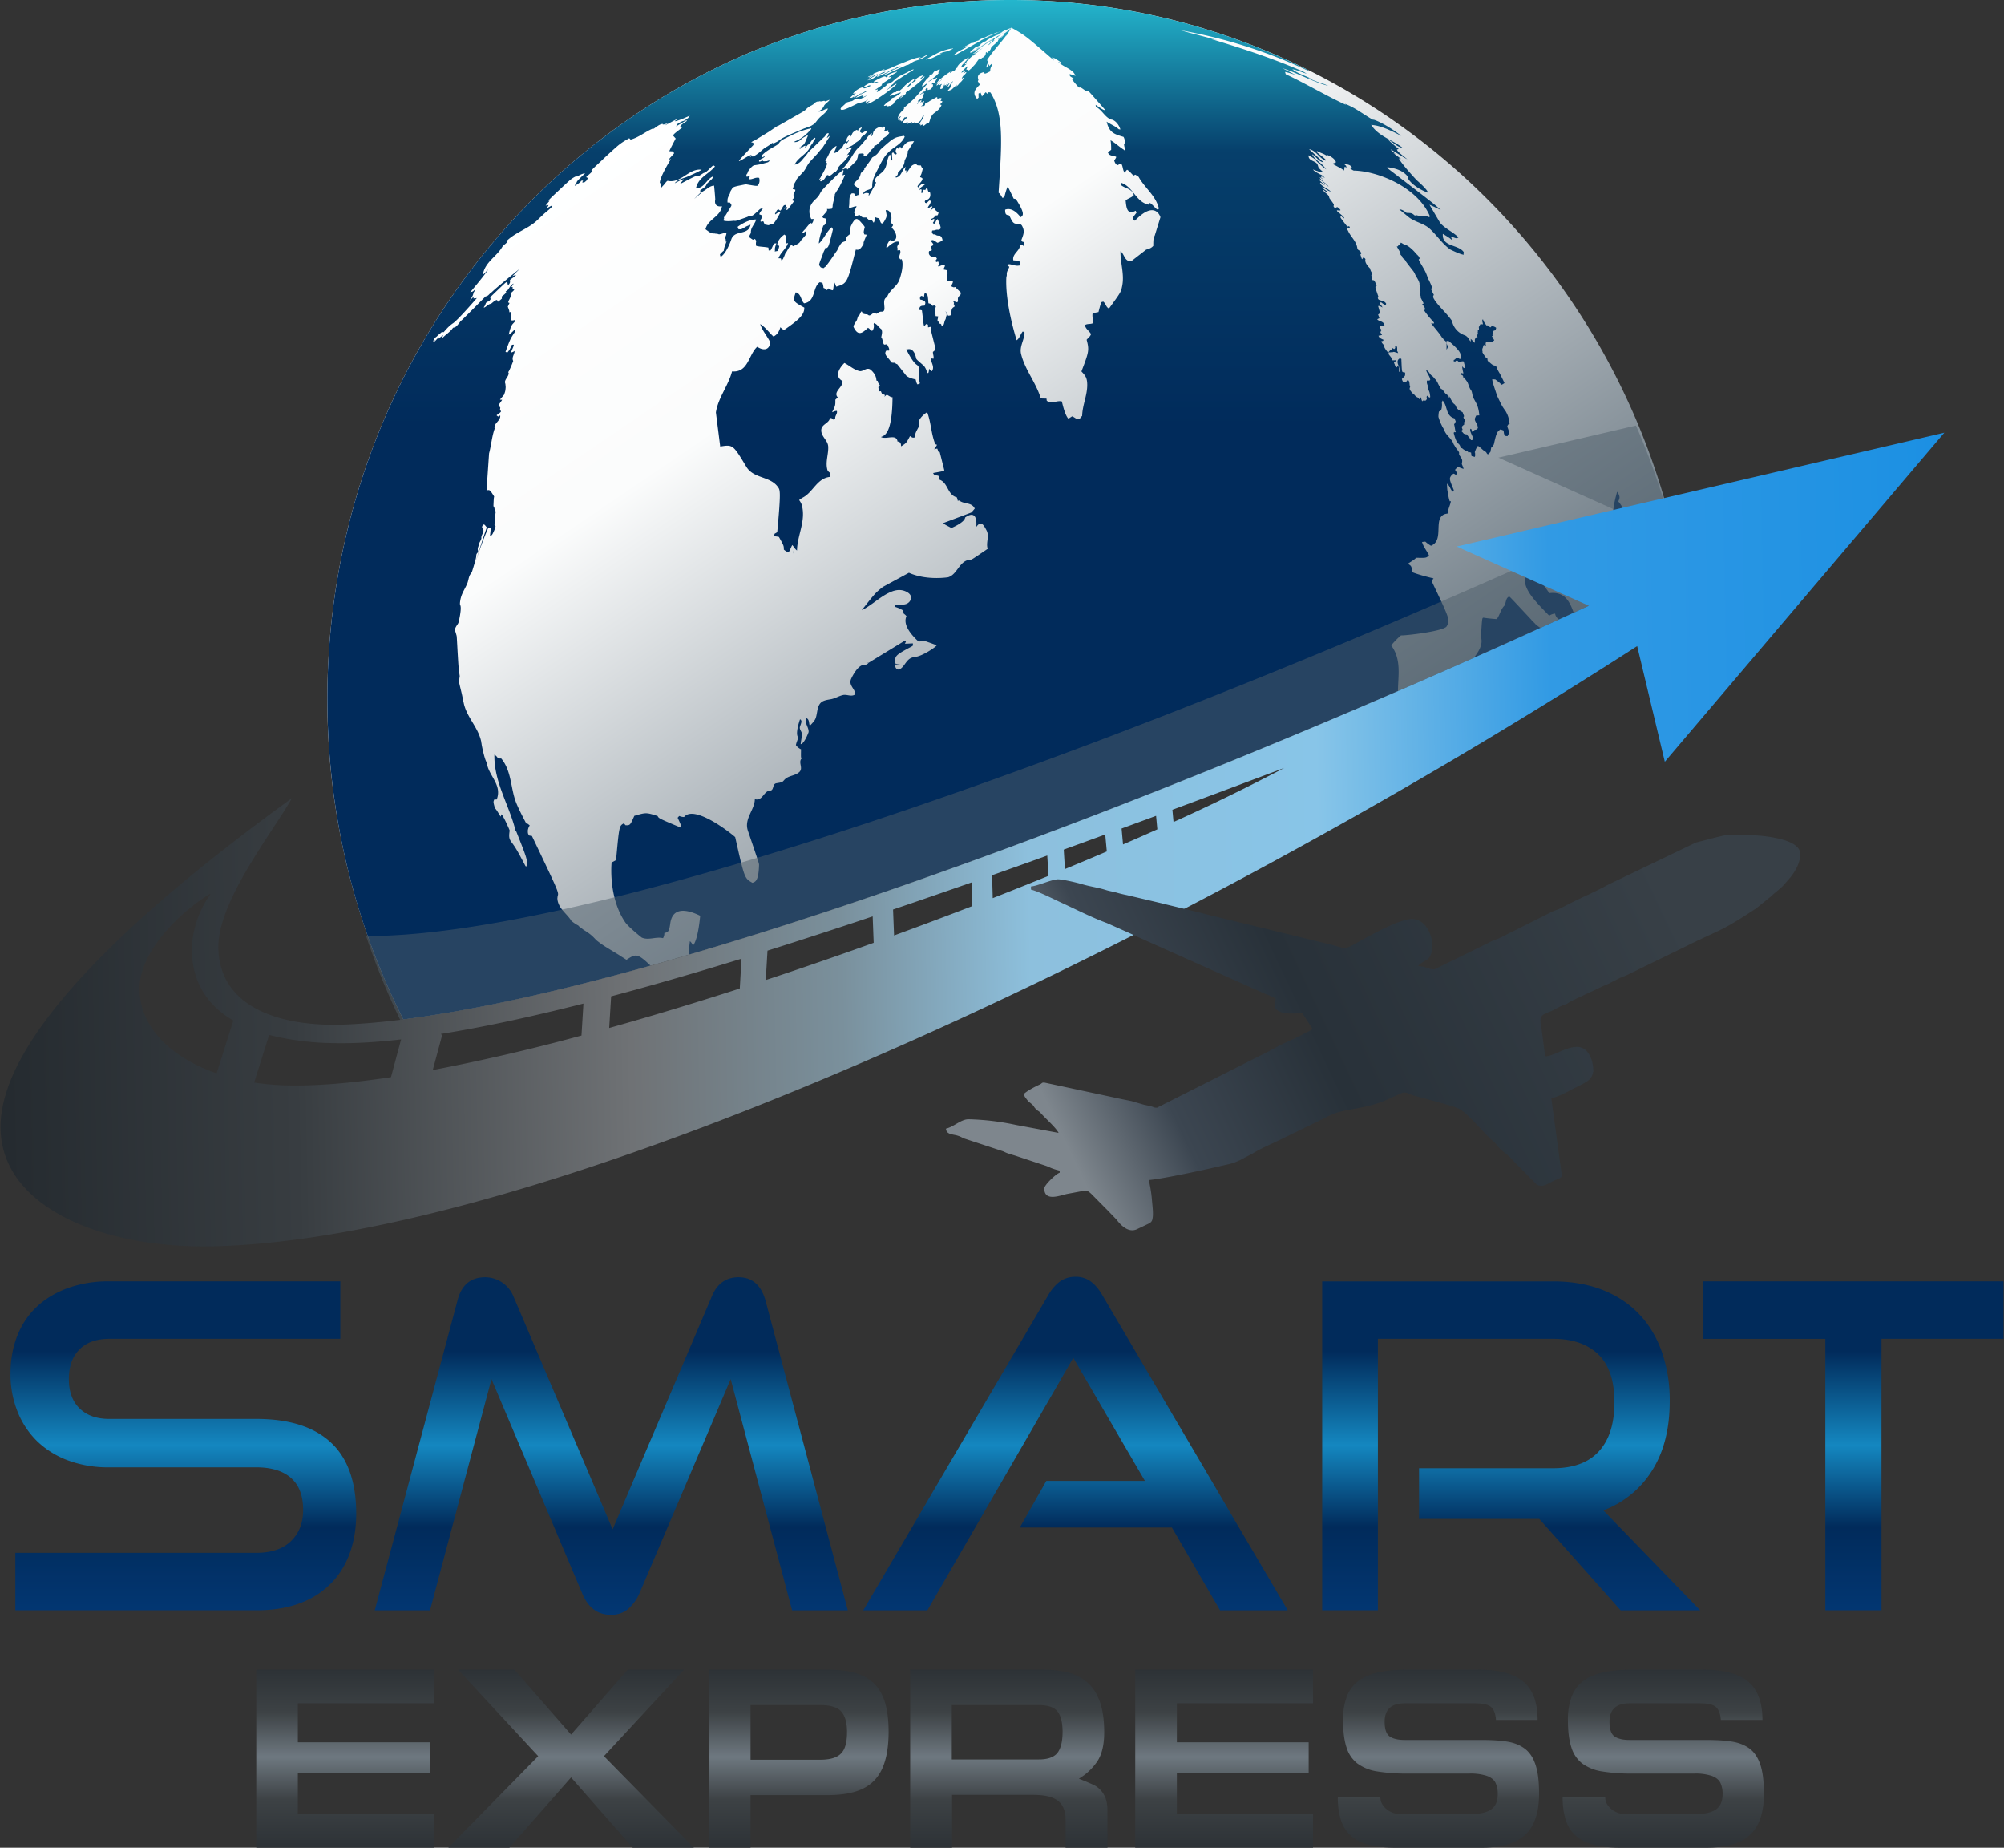 <svg width="64" height="59" fill="none" xmlns="http://www.w3.org/2000/svg"><rect width="100%" height="100%" fill="#333333" stroke="none"/><g clip-path="url(#clip0)"><path fill-rule="evenodd" clip-rule="evenodd" d="M32.258 0c10.593 0 19.42 7.731 21.39 17.98-15.21 7.241-32.01 13.464-40.767 14.572a22.638 22.638 0 01-2.426-10.237C10.455 9.991 20.217 0 32.258 0z" fill="url(#paint0_linear)"/><path d="M28.879 21.231a.057.057 0 00-.005.007.03.03 0 00-.005.006c-.163.215-.27.148-.293-.029l.303.016zm-8.103 9.603c-.426-.41-.479-.375-.768-.187-.066-.04-.13-.085-.199-.122l-.033-.027c-.535-.324-.535-.324-.71-.46l-.023-.018c-.093-.1-.18-.197-.401-.326-.05-.04-.102-.077-.152-.116l-.026-.03-.028-.012a1.392 1.392 0 01-.187-.13c-.141-.232-.402-.38-.446-.679 0-.014-.002-.027-.003-.04l.009-.077c.041-.111.041-.111-.822-1.917l-.081-.012c-.054-.053-.051-.102-.047-.184l.009-.029a.316.316 0 01.05-.111l-.059-.049-.052-.013c0-.003-.228-.419-.328-.676-.177-.46-.137-.997-.472-1.4-.023 0-.054 0-.077.002l-.001-.001h-.002v-.001h-.003l-.025-.013a.336.336 0 00-.11-.11c-.017.878.474 1.61.675 2.425l.027.037c.357.899.357.899.323 1.108l-.03-.008c-.293-.556-.32-.594-.473-.8-.038-.068-.066-.116-.038-.31v-.042s-.155-.37-.254-.507l-.031.077c-.128-.21-.128-.21-.183-.274-.054-.196-.054-.196-.02-.273h.078c.186-.476-.273-.769-.317-1.179-.069-.089-.167-.56-.168-.608l-.007-.032-.004-.034c-.096-.453-.464-.776-.558-1.23l-.008-.036-.012-.038-.005-.044c-.017-.08-.033-.163-.053-.243-.08-.328-.08-.328-.063-.402l.014-.095c-.04-.26-.04-.26-.093-1.216l-.006-.068c-.037-.13-.037-.13-.05-.156-.006-.058-.01-.083.08-.214.024-.034.035-.05.074-.266.048-.272.02-.327.009-.351-.005-.01-.016-.031.005-.155a.648.648 0 01.016-.072c.044-.175.153-.319.215-.485.025-.074.034-.151.064-.223.02-.05.064-.084.08-.135.13-.415.132-.46.133-.498.002-.027.002-.046.02-.074.013-.018.03-.031.036-.053.01-.032-.01-.062-.008-.094.002-.045.027-.085.033-.13.012-.078.072-.136.084-.214-.02-.111.132-.211.03-.322-.025-.03.007-.11.055-.114.039.02.054.063.088.088-.137.392-.262.789-.382 1.187.123-.398.261-.79.43-1.173l.073.02c.003.031.003.031-.02.25.072-.035.072-.035.168-.258l.01-.06c-.012-.018-.029-.043-.04-.062.049-.13.017-.27.047-.401a.344.344 0 01-.049-.158c-.007-.002-.023-.017-.026-.009.01-.257.01-.257.023-.319-.138-.217-.138-.217-.243-.192l.081-1.183c.07-.261.088-.535.179-.791l-.005-.019c-.015-.17.202-.23.182-.403l-.067.037a2.44 2.44 0 00-.05-.04c.046-.044.108-.069.144-.126a1.172 1.172 0 00-.035-.051l.011-.067-.038-.056a.5.5 0 00-.019-.028c.11-.154.11-.154.113-.169a.73.73 0 01-.066-.004c.003-.007.003-.007.13-.157.042-.122.042-.122.052-.25l-.006-.02a.3.3 0 00-.02-.127c.008-.112.119-.18.122-.295-.006-.003-.013-.008-.01-.038l.022-.036s.07-.141.132-.312c-.06-.117.046-.211.043-.32a.272.272 0 01-.113.05c.023-.087.077-.162.09-.251l-.06.003c-.074.159-.074.159-.148.25l-.058-.024c.153-.416.153-.416.316-.658l-.012-.064c-.127.126-.127.126-.2.174.02-.099.055-.235.11-.323.025-.03.06-.067.086-.095.008-.01.016-.022-.007-.052a.184.184 0 01-.12.009c-.003-.02-.006-.048-.01-.068l.004-.018c.006-.06.027-.117.018-.179l-.066.009c.006-.039.006-.039-.046-.177l.055-.117-.043-.017c.02-.102.112-.183.084-.299.096-.081.096-.081.123-.144l-.067.014.004-.062-.043-.002a.869.869 0 00.074-.113c-.064.038-.088.053-.18.201-.024.016-.054.04-.077.057l.022.03c-.055.059-.055.059-.148.13l.008.063-.055.05-.076.054-.025-.06c-.06.016-.06.016-.18.114l-.023.011c-.085.013-.135.093-.212.121l-.002-.001v-.003l-.005-.01.014-.02.024-.035.028-.075.033-.041c.07-.013.07-.013.119-.085a1.679 1.679 0 01-.014-.062c.492-.473.492-.473.547-.497a.589.589 0 00.023.124c.068-.089.068-.089.06-.177.06-.06.144-.09.196-.16a.822.822 0 00-.118.036c.197-.195.197-.195.217-.22-.004.002-.782.63-.88.738l-.002-.001v-.001l-.033.022c-.085.09-.085.09-.152.111h-.006c-.771.773-.771.773-.787.775-.15.202-.167.206-.248.223l-.016.018c-.097.136-.248.214-.354.34a1.86 1.86 0 01.054-.121c-.06.035-.11.083-.165.122.006-.017.015-.04.02-.058-.115.126-.115.126-.14.146l.022-.059-.016.018-.054.035c.064-.116.064-.116.12-.156l.018-.016c.043-.05.101-.084.147-.132l.062.005c.154-.183.23-.236.279-.272l.018-.012c.159-.105.758-.799.762-.805a.446.446 0 01-.114.011l.027-.065c-.05.042-.091.092-.14.135.067-.104.067-.104.107-.185l-.003-.008c.01-.023.02-.055.028-.08l.005-.007.006-.009.007-.007.006-.008.007-.008.006-.008.006-.008c.003-.003.005-.005-.008-.03-.064.076-.084.077-.155.084a.512.512 0 00.087-.093c.002-.002.415-.492.49-.63l-.086.093-.019.02-.024.025-.044.033v-.004l.006-.022c.078-.387.443-.557.621-.87.04-.054.1-.086.144-.136l-.014-.04c.294-.293.714-.396 1.008-.693l.017-.016a.378.378 0 01.017-.016.33.33 0 01.034-.033l.017-.015.017-.017.017-.016.035-.032c.096-.093.207-.167.297-.268l-.006-.03c-.061.024-.117.061-.175.093a.42.42 0 00.065-.106.21.21 0 00-.093.018c.013-.02.013-.02.124-.155l-.038-.007c.015-.019.064-.076.307-.301.412-.387.412-.387.551-.466l.003.002.02-.012.043.006a.685.685 0 01.247-.106l-.014.02c-.238.229-.238.229-.258.287l-.008.012c-.012.025-.034.053-.05.075l.016.005c.165-.11.165-.11.192-.157l.062-.01-.028.065h.063l.061-.049.02-.023c.012-.02.027-.05.038-.07-.017-.01-.04-.021-.058-.03.067-.063.14-.12.201-.188v-.008l-.001-.002v-.002l-.033-.012c.124-.136.267-.253.396-.382l.032-.03c.484-.446.484-.446.783-.618l.043.045c.263-.07.471-.255.72-.358v.001l.018.012c.179-.137.217-.144.286-.159v.01l.001.003v.007c0 .002 0 .002.044 0 .037-.014.086-.03.123-.04a2.019 2.019 0 00-.103.076c.398-.214.398-.214.433-.213a2.074 2.074 0 00-.117.069l.033.005c.062-.018.114-.034.258-.092l.195-.085-.052.072-.023.017a1.31 1.31 0 01-.11.072l-.032.013-.006-.003c-.177.082-.181.092-.213.169.325-.192.325-.192.338-.198l-.003.031c-.189.13-.189.13-.206.18l.058.03c-.258.198-.258.198-.286.253.026.027.06.065.084.093-.141.269-.141.269-.206.403.036.004.086.007.123.007.019.01.024.045.03.067-.157.175-.157.175-.166.195l.066-.015c-.226.371-.346.626-.355.758l.049.038a.62.62 0 00-.023.138l.048-.05.017-.022c.033-.031.033-.031.115-.136l.04-.034c.431.1.674-.405 1.09-.353-.074.057-.398.199-.507.243-.256.08-.315.138-.352.19.217-.113.217-.113.289-.129-.038.054-.085.1-.122.155.532-.28.532-.28.597-.254.057-.034.111-.072.168-.106l.015.001c.116-.054.184-.17.287-.24l.053.035-.024.026c-.194.225-.514.333-.584.671.27.005.338-.302.553-.382a.218.218 0 01-.062.105l-.013.013a.053.053 0 00-.014.012l-.013.011-.013.012a.112.112 0 01-.014.012c-.005.004-.008.009-.013.012l-.014.013-.055.052c-.028.121-.151.146-.22.227l.057.024c-.08.075-.157.153-.237.23a5.25 5.25 0 00.278-.24c.12-.062.213-.177.358-.185 0 0 .03.282.038.456l-.006.017c-.025.238.21.188.22.185-.049.34-.452.413-.526.735.179.133.179.133.29.135h.004l.001.001h.002l.007.003.076.007.004.002.005.001h.003c.002.002.003.002.005.002l.003.002h.005l.004.002h.004l.016.008c.082-.009.158-.047.24-.058a.281.281 0 01-.046.156l.028.079-.045.08.067-.042c-.022.078-.056.15-.077.228l-.012.077a.84.84 0 00-.124.122 2.2 2.2 0 01.023.078c.19-.112.335-.538.34-.557.092-.27.397-.165.55-.329a.303.303 0 00.065-.141 1.805 1.805 0 00-.144.058c-.154.094-.154.094-.244.082l-.023-.074c.003-.003.323-.245.59-.232-.037.15-.185.254-.165.427a1.029 1.029 0 00-.065.128c.037.03.088.065.128.09l.065-.026.043.064a.284.284 0 00-.004.157c.128.034.261.027.39.056l.008.089L24.6 8c.03-.036.03-.036.114-.221l.079-.012c-.048.154-.048.154-.045.23v.017l-.008.017.094-.018a.445.445 0 00.052-.159l-.064-.04c.022-.184.195-.303.23-.325l.058.053c-.008.215-.008.215-.019.235l.077-.017c-.063.188-.239.3-.307.486l.076.003.023.076.048-.06.01-.026c.005-.01.011-.02.034-.072.009-.023.02-.055.03-.078l.018-.02.026-.043c.082-.143.082-.143.144-.205l.064.041c.194-.098.194-.098.244-.184l.02-.019c.126-.144.126-.144.14-.166a.244.244 0 000-.117.263.263 0 01-.13.07.533.533 0 01.1-.123l.018-.022c.125-.155.125-.155.17-.182l.011.012.022.007a.262.262 0 00.056-.144h-.077c-.165-.357.058-.56.153-.646.087-.092.087-.092.153-.217l.029-.043c.052-.068.547-.576.678-.655l.018.01a.862.862 0 01-.036.155c.022-.006.053-.013.075-.02l.007.01c0 .001-.117.276-.212.437l-.01.015a.05.05 0 01-.009.013l-.009.015a.14.14 0 00-.01.013c-.002.005-.006.01-.009.014a.418.418 0 01-.01.014l-.009.014-.045.078c-.003.139-.07.264-.072.402l-.01.03-.012.031h-.008a.491.491 0 01-.149.008c.013.059.013.059-.15.24l.027.048c.022.005.052.01.075.016.037.085.045.106-.04.22h-.01l-.018.005c-.066.189-.143.443-.143.575.164-.15.24-.374.41-.52l.039.067c-.14.57-.14.57-.219.603a.468.468 0 01-.014-.026l-.031.076-.004.007-.004.008-.004.008-.004.008a.044.044 0 00-.004.007l-.003.008-.005.008c0 .003-.002.005-.018.043-.037.132-.104.253-.134.387l.05.073v.001h.004v.001h.006l.011.011.078.015.031-.031.019-.01c.142-.162.25-.347.377-.52l.004-.008.004-.007c0-.003.002-.005.004-.008 0-.003.002-.005.003-.008a.033.033 0 00.003-.008.033.033 0 00.004-.007l.004-.008.022-.045c.093-.16.093-.16.235-.205.014-.126.014-.126.079-.183.013-.01.032-.025.046-.034-.006-.076-.006-.076.029-.251l.004-.008c0-.003.002-.006.004-.008a.067.067 0 01.004-.008c.002-.003.002-.007.004-.009l.004-.008.005-.01.004-.008c0-.003.002-.005.012-.025.133-.234.172-.187.388.075l.018.032c-.04.159-.04.159-.014.234l.077.009c-.108.254-.108.254-.098.287-.116.213-.173.202-.251.188-.273 1.08-.273 1.08-.626 1.184A1.161 1.161 0 0026.639 9c-.016.089-.014.18-.038.27a.251.251 0 01-.14-.062l-.052.058a.234.234 0 00-.11-.072.528.528 0 00-.035-.164 1.73 1.73 0 01-.086-.018c-.238.169-.118.614-.498.673-.11-.1-.088-.306-.267-.35-.096.284-.096.284.273.487.01.252-.236.426-.644.715a.297.297 0 01-.118-.09c-.065.203-.13.243-.22.3-.145-.13-.257-.297-.427-.4.064.195.196.351.293.527.067.122-.042.42-.388.199-.279.251-.281.83-.803.786-.12.458-.441.833-.516 1.31l.138 1.089c.406-.065.406-.065.836.649.235.387.771.29 1.018.66.057.086.088.133-.033 1.426-.026.016-.06.037-.086.051a2.86 2.86 0 00-.013.08c.046.001.107.01.153.021.157.283.157.283.157.402.037.037.1.075.15.09.054-.07.075-.159.12-.234l.055.067a1.66 1.66 0 00-.021.209l.032-.191a.36.36 0 00.084.09c.008-.492.297-.954.15-1.464a.522.522 0 00-.081-.145.648.648 0 01.117-.081l.009-.005c.321-.172.446-.612.86-.655a.479.479 0 00.013-.117c-.091-.076-.091-.076-.106-.145-.051-.238.047-.47.035-.706-.01-.2-.22-.311-.222-.516-.001-.198.234-.216.275-.381l.044-.02a.276.276 0 00.088.064l.04-.038c-.017-.09.077-.156.052-.248-.046 0-.046 0-.154.042.108-.203.108-.234.105-.399a.428.428 0 01.083-.069c-.178-.184.175-.33.145-.529-.35-.19.057-.573.062-.576.16.082.295.212.474.257.123.03.219-.123.347-.053.002.001.2.143.2.356l.046.015c-.002.045-.002.045.066.138-.061.052-.061.052-.016.193l.049-.003a.562.562 0 00.04.092.195.195 0 01.087.03l-.013.058a.244.244 0 01.076-.07c.139.082.139.082.18.08-.009 1.145-.244 1.226-.37 1.27.164.096.499-.116.53.148h.051c.056.058.056.058.063.15.165-.101.165-.101.284-.326.081.057.091.055.15.043.024-.149.024-.149.152-.38-.123-.191.241-.427.246-.427.128.33.125.694.26 1.023l.05.015c-.002.023-.002.023-.086.147a.817.817 0 01.098-.022.425.425 0 01.032.096c.014.005.036.008.048.017l.145.577c-.01.027-.01.027-.356.09.023.053.03.07.164.085a.235.235 0 01.04.129c.275.094.253.492.552.562a.697.697 0 01.03.11l.05-.009c.145.126.391.046.493.258-.1.12-.1.12-.123.131l-.888.335c.08.067.177.102.264.155.044-.018.43-.186.439-.334.016-.014.405-.318.357.299.135-.187.208-.12.328.113.099.19-.029.394.036.586-.505.344-.505.344-.546.346-.365.02-.409.468-.717.562-.006.001-.686.112-1.252-.143l-.831.451c-.24.19-.24.19-.677.746.332-.165.595-.446.939-.589.181-.076.34-.076.486-.004.255.128.11.309.103.316-.127.154-.314.065-.465.12l.007.05c.109.036.109.036.25.11.008.03.016.072.02.103a.44.44 0 01.09.082c-.093.202.02.46.336.766.066.063.118.044.2.014.01-.003.346.116.428.152-.017.046-.449.345-.69.371-.171.02-.23.092-.345.254-.1-.005-.202-.01-.305-.052.015-.254.015-.254.573-.554l.012-.079c-.087-.003-.174.01-.26.006l.032-.06-.024-.041-1.17.714-.07-.005c.022.004.041.01.065.011-.044.05-.072.054-.139.057-.219.01-.413.452-.414.457-.084.2.134.31.136.486-.126.091-.261-.006-.39.022-.138.03-.258.112-.397.135-.24.041-.372.064-.426.368-.05.28-.05.28-.239.48-.037-.082-.005-.196-.11-.247-.024.07-.036.106.015.23.033.08.07.173.052.229-.001.003-.134.364-.25.374.008-.108.04-.214.04-.323 0-.086-.095-.148-.06-.244.056-.159.056-.159.021-.22a.25.25 0 00-.024.001c-.027.078-.156.472-.053.57-.021.083-.06.16-.076.245a.39.39 0 00.164.135c-.005.269-.005.269.021.29-.121.127.058.306-.072.432-.138.133-.356.108-.486.258-.064.073-.064.073-.247.103-.127.02-.08.175-.165.227-.005.003-.005.003-.115.028-.144.074-.192.313-.411.255-.009.351-.352.626-.221 1.009.357 1.049.357 1.049.355 1.097-.015.502-.115.534-.211.564-.254-.142-.254-.142-.55-1.456-.005-.022-1.292-1.075-1.633-.645a.391.391 0 01-.155-.034l-.051.057c.118.256.118.256.104.317-.706-.296-.706-.296-.743-.372-.367-.115-.367-.115-.744-.006-.134.305-.134.305-.282.3l-.051-.06c-.15.08-.15.08-.25 1.172-.04.026-.098.056-.142.076-.002.01-.114 1.104.43 1.905.107.16.531.495.534.496.224.095.453-.04.677.018a.297.297 0 00.043-.164c.117-.03.152-.038.188-.302.074-.557.56-.443.956-.25 0 .007-.063.772-.234.956a.284.284 0 00-.094-.144c0 .004-.029.216-.044.434 6.554-1.918 14.565-4.92 22.656-8.419.005-.495.118-1.005-.212-1.455.02-.047.194-.23.312-.326.076.017 1.366-.127 1.457-.288.112-.2.112-.2-.482-1.447l.062-.084c-.005 0-.48-.11-.7-.207.016-.176-.018-.197-.12-.259.088-.065.188-.111.265-.192.328.007.328.007.409-.08-.069-.144-.178-.266-.221-.424l.105-.011c.049.046.122.1.181.131.466-.186-.002-.974.531-1.027.01-.14.082-.262.104-.398l-.002.001h-.002l-.002.001h-.002l-.002.002h-.004l-.021.004c-.04-.103-.046-.213-.071-.32l-.005-.027a1.54 1.54 0 01-.012-.218c.086.066.106.18.177.257h.001l.04-.046c-.155-.373-.155-.373-.065-.492l.049-.036.016-.002.014.013.015-.003.014.015.022.021.04-.067-.06-.086.001-.031.083-.078.158.057.025.004-.025-.073-.003-.006-.003-.007a.01.01 0 00-.003-.007l-.002-.007-.003-.007-.003-.006a.025.025 0 00-.003-.007l-.002-.006-.012-.028c.024-.137.024-.137-.085-.295l-.002-.08-.055-.08a.8.8 0 01-.095-.143l-.023-.032c-.057-.187-.251-.28-.306-.47l-.059-.1a.025.025 0 01-.002-.007l-.004-.007-.003-.006a.027.027 0 00-.003-.007l-.003-.006-.003-.006a.024.024 0 00-.003-.007l-.01-.02-.047-.099-.006-.027-.036-.109c-.002-.047.006-.11.012-.157l.008-.02a.354.354 0 00.065-.04.505.505 0 00.027-.201l-.003-.04.022-.068c.167.162.09.494.381.57.012.03.029.07.04.102l-.053.094c.004.009.009.017.02.08l.017.109.018.053-.019.008-.012-.014-.038.027c.07.266.1.297.19.387l.04.086.022.02.015-.002a.47.47 0 00.182.107l.029.038.008-.02.07.017c.005.033.01.078.016.112l.104.026.011-.037-.003-.021.002-.016-.002-.064-.01.002.005-.028.01-.015.005-.024a.5.5 0 01.082-.149c.09.052.152.14.243.188l.018.012.016.03.017.023.013.013.021.002.07-.074.02-.108.005-.027.022-.022c.006-.003.013-.006.063-.084.084-.385.108-.403.21-.48l.099.036.016.107.012.027.03.04.07.007.005-.012c.043-.074.061-.105-.006-.273l-.001-.02-.007-.017.022-.035.009-.015c.013-.006.03-.015.045-.02-.034-.202-.034-.202-.079-.315l-.003-.006-.004-.007-.003-.006c-.002-.003-.002-.005-.004-.006l-.003-.007c-.001-.002-.002-.005-.004-.006l-.002-.007-.02-.037c-.103-.146-.103-.146-.17-.273l-.007-.019a19.92 19.92 0 01-.097-.197c-.15-.448-.15-.448-.16-.54l.101.008.022.02.017.007.102.085.026.026c.01.01.025.021.036.031l.088-.053c-.043-.096-.092-.189-.138-.283a.106.106 0 00-.007-.013c-.002-.004-.004-.009-.007-.012l-.008-.013-.007-.012-.008-.013-.007-.012-.007-.012a1.053 1.053 0 01-.083-.186c-.088-.008-.097-.01-.221-.12a.072.072 0 01-.038-.033l-.002-.001a.083.083 0 01-.01-.052l-.008-.036a.128.128 0 01-.066-.042l-.005-.01c-.003-.002-.004-.005-.007-.009l-.005-.009-.011-.018-.006-.009-.006-.009c-.003-.003-.004-.006-.006-.01a.772.772 0 01-.042-.071l.004-.029-.007-.018c-.003-.058-.003-.058.026-.124l-.005-.019c.003-.015.018-.03.027-.043l.039.009.016.014a.026.026 0 00.011-.01c-.037-.151.076-.12.142-.101l.019-.001.011.005.01-.004c.019-.005.019-.005.084-.061-.009-.019-.009-.019-.062-.112l-.014-.022a.64.64 0 01.032-.014l-.015-.04.03-.026c-.004-.013-.007-.032-.01-.045v-.012l.025-.038.039-.007h.002l.001-.002.002-.001.003-.002.003-.002.001-.001.01-.006.006-.04.001-.001v-.001h.003v-.002h.002c.001-.001.001-.001-.003-.032l-.054-.029c-.075-.026-.078-.026-.121.023-.008-.003-.008-.003-.11-.07l-.017.01c-.091-.126-.091-.126-.113-.198l-.016.012a.934.934 0 01-.011.039.574.574 0 01.026.107h-.041l-.028-.013c-.031.028-.04.07-.064.103a.354.354 0 01.004.09.733.733 0 00-.035.016l.001.046h-.001s0 .002-.002.002h-.001v.001s-.002 0 .003.032l.002.022.005.014-.01.007-.018.024a.574.574 0 01.01.088l-.037-.02-.005.014c-.003.002-.008.004-.021.022-.04.042-.008.099-.028.145-.108-.115-.108-.115-.127-.124l.003.014c.002.02 0 .048 0 .068-.044-.037-.061-.097-.103-.138l-.037-.034-.022-.013-.02-.018-.014.002a.617.617 0 01-.404-.46c-.162-.234-.38-.418-.545-.648l-.013-.024c-.058-.088-.049-.111-.02-.158-.096-.178-.096-.178-.057-.233-.03-.094-.101-.236-.102-.238l-.02-.03c-.08-.228-.08-.228-.28-.567l-.025-.057a.252.252 0 00.027-.03c.003 0 .006-.002.008-.004-.03-.066-.03-.066-.076-.114l-.023-.021-.019-.022-.015-.012-.012-.017-.017-.02c-.014-.018-.214-.234-.331-.236l-.03-.022-.013-.003-.034-.024-.012-.004-.019-.012c-.005.003-.01.006-.023.045l-.034.02-.004.01-.025.014-.008.027-.04.005c.12.207.12.207.123.225l-.018.017.025.031.018.022.023.02.02.06a.304.304 0 01.053.035l.034.04c.013.035.013.035.26.352l.015.026.015.021c.042.123.142.219.162.353h-.001l-.002.001-.002.001-.002.01.012.039.018.034-.02.036c.006.045.018.089.025.133-.008.01-.017.022-.025.03l.006.04.004.017.014.025.008.029-.006.022.012.034.013.02c.023.05.05.096.074.146a.73.73 0 00-.033.02.101.101 0 00-.016.005c.101.113.095.147.088.183l-.036-.015c.04.088.11.155.163.236l.02.02c.137.153.137.153.147.17l-.019.03-.023-.01-.04-.015-.007.016c.112.155.246.292.347.456l.004-.011.004.007.006.009.006.008a.096.096 0 00.005.008l.005.007a.033.033 0 00.005.008.054.054 0 00.005.009l.02.027c.086.05.085.084.079.306a.19.19 0 00.038-.074c.008-.025.008-.025-.033-.111l-.005-.041.003-.053.041.008.013.002.013-.004c.152.125.34.297.373.408l.002.033c.019.105.019.105.017.119l-.036.014-.036-.02-.016-.001-.046-.016a.26.26 0 00-.062.054l-.004.001-.004.002-.004.002c-.001 0-.003 0-.003.002l-.005.001-.004.002a.01.01 0 01-.004.001l-.004.002-.007.04.048.014a.122.122 0 01.062-.04.95.95 0 01.058.052c.129-.027.129-.027.158-.012l.008.047c.026.092.026.092.016.162a.705.705 0 01-.037-.015c-.005-.008-.01-.016-.04-.042 0 0 .01.114.036.201v.002c.006.032-.016.025-.041.016a.89.89 0 01.04-.018.162.162 0 01-.064.015l-.032.026a1.502 1.502 0 01-.028.012l.001.005.027-.01a.052.052 0 00.012.019l.01-.003.021.01.026.005.028.052a.05.05 0 00-.008.02c.025 0 .026 0 .032.007 0 0 .1.127.108.146.037.076.053.162.1.234l.014.016.013.024c.032.073.028.156.064.227.043.084.093.164.128.252l.005.015c.049.15.056.29.056.29-.004.003-.004.003-.049.002l-.018.007-.012-.005-.028.01c-.008.042-.043.075-.036.122.01.072.069.122.084.191.017.08.017.08.001.094l-.01.024-.016.004-.003.002h-.003l-.004.002-.004.002-.003.001-.003.002h-.004c0 .001-.002.002-.009.004-.032-.003-.032-.003-.078.053a.713.713 0 01-.041.006c-.014-.03.003-.076-.042-.093-.012.01-.04.037.048.22.068.143.004.144-.037.145l-.016-.034-.018-.02-.017-.025c-.03-.022-.042-.058-.068-.082l-.024-.027c-.008.002-.025.007-.087-.02l-.029-.034c-.015-.021-.046-.032-.049-.064.036-.016.036-.016.039-.04l-.015-.034c-.002-.015-.007-.029-.008-.044.02-.036.053-.056.08-.083-.022-.066-.002-.077.03-.094.005-.058-.098-.115-.037-.162-.045-.122-.045-.122-.05-.13-.044-.023-.085-.052-.13-.073l-.018-.022c-.029-.02-.031-.025-.076-.119-.018-.039-.061-.053-.084-.088-.047-.072-.084-.15-.127-.225.01.044.008.046-.001.058-.029-.022-.033-.06-.052-.087-.08-.037-.108-.123-.168-.179l-.031-.007c-.036-.065-.076-.126-.106-.195a.454.454 0 00-.093-.13l-.02-.02a.245.245 0 00-.062-.068l-.023-.018c-.065-.047-.082-.146-.171-.169.026.095.096.169.121.264l.01.04-.026.03a.238.238 0 00-.08 0c-.008.07-.008.07.034.181a1.558 1.558 0 01-.02.007v.002a.31.31 0 01.02-.006c.004.025 0 .05.006.073.01.046.037.086.046.131.032.167.023.171-.04.129l-.044-.037c-.014.042-.014.042-.009.073.002.01.005.034.002.042-.001 0-.032.039-.036.041-.013.007-.026 0-.04 0-.01-.023-.02-.023-.035-.002-.008.01-.016.02-.023.022-.005 0-.02-.001-.034-.053a.274.274 0 00-.043-.091c-.01.041-.01.041-.011.055 0 .025-.001.026-.006.03-.009-.003-.012-.005-.025-.024-.01-.014-.011-.017-.022-.026-.016-.013-.037-.017-.054-.028-.039-.025-.06-.068-.096-.095a.077.077 0 01-.037-.032.088.088 0 01-.034-.039c-.072-.082-.052-.117-.033-.15-.037-.073 0-.172-.077-.23a.678.678 0 00-.054.069c-.1.012-.102.006-.136-.093.034-.042.084-.07.105-.123l-.005-.039a.22.22 0 01.009-.02l-.022-.037-.02.008-.046-.014c-.022-.05-.022-.05-.037-.415-.012-.007-.027-.017-.04-.023h-.002l-.011.004c-.165.1.02.275.02.414l-.039.018-.004-.026c.004-.11.004-.11-.007-.14l-.039-.015-.025.035a.168.168 0 01-.054-.056.247.247 0 00-.034-.084l.012-.044a.677.677 0 00.04-.006l-.001-.04a.367.367 0 01-.104.003c-.013-.085-.084-.135-.123-.204l.014-.053a.158.158 0 00.078-.001l.018.009.044-.016c.02-.004.02-.004.154.037a.336.336 0 00-.032-.074c.005-.103.005-.103-.02-.155a7.235 7.235 0 00-.048-.007c.014.073.01.077-.03.108a.22.22 0 00-.07-.04l.008.04-.017.007a.259.259 0 01-.011.02c-.034.008-.034.008-.09.078a.51.51 0 01-.033-.02l-.03-.039a.722.722 0 01-.062-.095l-.005-.028c-.006-.06-.058-.089-.083-.135l-.007-.05.026.007.019-.007.023-.033c-.124-.058-.135-.063-.166-.13.037-.014.078-.01.114-.03a.735.735 0 01-.052-.078l.013-.039.008-.013.015-.02a.374.374 0 00-.049-.07l-.01-.071c.067-.002.067-.002.118.02.01-.007.025-.015.036-.021-.013-.146-.158-.129-.233-.198a.12.12 0 01.066-.037c.001-.023.001-.023-.038-.122.069-.04.069-.04.001-.27a.112.112 0 01.072.008l.07.038a.442.442 0 00-.043-.069l-.039-.037c0-.022.014-.05.028-.066.111.085.111.085.153.09l.017-.036c-.05-.103-.164-.087-.243-.136a.136.136 0 01-.026-.052l.023-.032c-.105-.3-.105-.3-.09-.342l.035-.017c-.082-.18-.082-.18-.128-.172l-.02-.03.005-.013c-.01-.04-.022-.078-.031-.117l.026-.034a.238.238 0 00-.036-.09l-.022-.053V8.6l.014-.006c-.08-.075-.208-.216-.168-.32a.246.246 0 00-.066-.06.185.185 0 01-.044.062c-.006-.005-.006-.005-.054-.15l.03-.03c-.028-.076-.028-.076-.094-.114a1.385 1.385 0 00-.031-.037c-.02-.237-.214-.379-.3-.58l-.021-.029a.186.186 0 01-.006-.078c.022.012.054.02.078.025l.008-.039-.033-.021-.038.01-.002.001h-.001l-.013-.005c-.187-.243-.187-.243-.214-.289l.012-.048c.034.025.063.058.1.08V6.97h.003l.002-.001v-.02c-.043-.06-.105-.1-.156-.151-.05-.024-.057-.039-.075-.082a.212.212 0 01.082.011l.036-.018c-.037-.052-.05-.06-.103-.098a.22.22 0 00-.07.039.195.195 0 01-.053-.07c.025-.045.025-.045-.118-.238l-.014-.02c-.013-.135-.169-.156-.208-.272.03.02.03.02.099.072a.81.81 0 01.041-.009c-.054-.045-.125-.07-.162-.137.097.038.174.116.277.141l-.026-.025c-.103-.082-.23-.128-.318-.233l.021-.034c.049.033.091.072.143.098-.195-.176-.195-.176-.204-.22.105.078.105.078.314.261-.073-.123-.228-.167-.284-.307.037.02.068.05.106.07a.304.304 0 00-.061-.055l.007-.04c.039.012.074.033.113.043-.098-.086-.098-.086-.147-.105-.188-.099-.206-.124-.233-.16.043.017.084.037.129.048l.023.007.045.022c.038-.017.076-.004.114-.006-.132-.12-.135-.123-.15-.188l-.007-.017c-.045-.158-.304-.111-.296-.318l.026.016c.173.098.173.098.22.16.068.078.296.261.32.275l-.023-.027c-.117-.178-.332-.26-.43-.457.134.071.205.235.37.259a23.745 23.745 0 01-.465-.42c.232.04.322.298.536.365l-.004-.014c-.008-.028-.008-.028-.103-.11l-.033-.024c-.043-.038-.09-.07-.134-.108l-.016-.02.005-.033c.093.058.205.08.295.143l.04-.01.02.004a.32.32 0 00.073.033l.028.02c.06.04.106.07.153.167-.033.03-.078.03-.113.053.326.177.326.177.361.215.021-.036.017-.078.025-.118.024.009.06.014.087.014l-.04-.03.002-.017a.497.497 0 01-.074-.069c.195.042.195.042.263.121a.354.354 0 00-.086.01c.03.023.117.091.146.091.77.016 2.044.534 2.43 1.466l-.034.02c-.096-.04-.096-.04-.138-.047l-.031.024c-.08-.024-.168-.01-.245-.046l-.032.022c-.103-.084-.103-.084-.27-.088-.13-.113-.203-.112-.23-.111l.302.248c.2.157.467.19.66.361.236.21.405.488.665.67.003.002.326.163.43.167a.154.154 0 01.001-.082c-.173-.254-.702-.16-.668-.583.25.145.28.183.322.235-.054-.11-.054-.11-.057-.151.18.069.18.069.233.028-.175-.178-.415-.27-.581-.46-.003-.003-.342-.58-.342-.582.001 0 .26.115.36.169-.23-.209-.23-.209-1.71-1.342l.002-.026c.407.043.59.202.673.328l-.008.04c.185.289.626.445.63.446.006-.087-.341-.386-.345-.389-.018-.014-.49-.521-.586-.712.062.044.122.091.184.136v-.002c-.057-.043-.114-.087-.172-.129l.065.017c-.217-.161-.217-.161-.248-.19l.072.032c-.126-.1-.126-.1-.161-.149.18.104.352.224.537.32-.298-.238-.298-.238-.337-.313l.06-.016c-.276-.232-.294-.252-.339-.304.157.086.28.236.466.268-.326-.26-.763-.358-1.008-.735.162.017.364.037.963.352v-.001c-.575-.443-.912-.526-.914-.526l.051.036c-.319-.171-.6-.412-.944-.535.015.012.036.03.052.041-.658-.301-1.28-.68-1.935-.984l-.022-.074c.096.019.217.055.356.106a19.5 19.5 0 01-.433-.223c.496.159.95.431 1.456.561l-.121-.053c-.399-.123-.537-.211-.537-.213.037.015.089.032.126.046-.203-.108-.43-.163-.615-.31.16.025.305.1.461.142a4.667 4.667 0 01-.105-.062h-.001l-.001-.001v-.002c-1.12-.485-2.148-.798-2.956-1.045.047.007.047.007.197.037h-.001v-.001c-.389-.106-.78-.204-1.169-.312a16.12 16.12 0 014.087 1.296c0-.007 0-.013.002-.02A21.283 21.283 0 0032.258 0C20.217 0 10.455 9.991 10.455 22.315c0 3.69.876 7.171 2.426 10.237 2.181-.276 4.864-.87 7.895-1.718zm2.346-23.866c-.001-.01-.003-.023-.001-.032l.007-.008a.08.08 0 00.006-.008l.007-.007a.059.059 0 00.007-.008l.006-.008.007-.007.006-.008.007-.007.18-.297c.013-.043-.008-.066-.05-.113-.062.004-.062.004-.071-.004 0-.13 0-.13.087-.3l-.003-.008-.002-.019c.01-.02.022-.037.032-.057l.013-.02c.042-.073.049-.083.19-.118.253-.052.253-.052.269-.051l.015-.001c.352.06.352.06.377.021l.014-.02c.057-.102.019-.207.019-.208-.113-.032-.209.053-.318.044v-.02l-.001-.015c.018-.05.018-.05.02-.065-.006 0-.006 0-.098.02-.018-.058-.018-.058.03-.12l-.006-.005.008-.013.005-.02c.012-.025.114-.183.204-.21.042-.003.182-.027.183-.028l.014-.002c.081-.022.163-.042.243-.067.018-.014.03-.025.042-.036l.004-.017c-.024-.002-.024-.002-.086.02l-.01-.001c-.102.007-.102.007-.127-.022l-.04.02c-.048.02-.048.02-.07.01V5.13c.047-.063.136-.067.181-.132l-.011-.009-.035.02a.29.29 0 01-.034.018l-.01-.035a.047.047 0 00-.015-.006c.02-.034.098-.13.374-.285.156-.09.156-.09.211-.163.059-.065.059-.065.363-.213.08-.04.322-.164.64-.228a.296.296 0 01.006.019c-.28.328-.516.393-.519.394a.138.138 0 00-.029.026.257.257 0 00.194-.062l.026-.025.014-.012.004-.004a.015.015 0 00.004-.003l.004-.004c.002 0 .003-.002.005-.003l.003-.004c.002 0 .003-.002.005-.003l.004-.003c.037-.027.168-.096.17-.097l.003.01-.004.023a.363.363 0 01-.027.057l-.003.012c-.079.19-.079.19-.17.248a.872.872 0 01-.13.085c.046-.014.081-.05.125-.067-.011.032-.04.05-.06.076.071-.023.115-.096.191-.108.005.021.005.021-.018.053.026-.003.03-.003.081-.064l.012-.017.021-.008.012-.013c.055-.056.055-.056.065-.077.025-.032.025-.032.038-.055a.334.334 0 01.048-.044l.013-.011a.352.352 0 01.038-.019l.01.025-.04.06c-.026.036-.04.078-.065.112l-.013.014-.007.011-.017.019-.005.014-.011.018-.01.02c-.105.23-.358.32-.478.533l-.017.032c.001 0 .124-.002.246-.157l.016-.02.046-.054.017-.017.015-.02a.384.384 0 01.019-.017l.014-.018.011-.019.016-.016.009-.015c.02-.033.02-.033.043-.057l.02-.02.01-.01.01-.01.011-.01.01-.01.01-.009.01-.01.01-.01c.145-.135.285-.276.432-.41 0-.023.01-.066.088-.094a.046.046 0 01.02-.003.125.125 0 01-.006.052c-.002.04-.043.062-.045.103.019-.01.019-.01.08-.066.005.023.005.023-.085.163l-.01.017c-.028.053-.065.1-.097.15l-.006.012c-.032.052-.08.093-.116.142l-.018.017c-.054.07-.054.07-.09.108l-.018.018-.01.013c-.066.073-.137.14-.198.218-.076.096-.115.216-.2.305-.198.21-.198.21-.217.264-.026.049-.056.097-.084.145l.001.019.002.014-.004.013a.279.279 0 01-.014.06l-.01.02a.235.235 0 00.023.006h.003l.002.001.003.001h.003s.002 0 .002.002h.006l.002.001a.647.647 0 01.038.009c.014.074-.114.166-.026.213-.003.021-.003.021-.035.073l-.02.019-.023.031c.015.011.015.011.052.023.003.022.003.022-.01.04a2.262 2.262 0 01-.067.089c-.006.006-.01.012-.014.018a.313.313 0 01-.014.019l-.014.018-.014.019c-.032.044-.032.044-.067.079l-.013.005h-.02c-.001-.005-.001-.005.03-.094-.042.011-.065.055-.107.07.037-.035.037-.035.075-.12-.109-.055-.122.123-.196.17-.053-.046-.053-.046-.077-.033l-.02.013a.663.663 0 00-.068.123l.01.014c.038-.021.069-.054.109-.071.017-.005.029-.008.041.008l.01.004c0 .003-.182.361-.241.36l-.025.008c-.04.01-.077.03-.117.037a.049.049 0 01-.015-.003l-.005-.001a.02.02 0 01-.007-.002l-.006-.001c-.002 0-.004 0-.006-.002h-.007a.014.014 0 00-.006-.002l-.006-.001-.003-.001-.004-.001-.004-.001-.003-.001-.003-.001h-.004c0-.002-.002-.002-.004-.002h-.003c-.03 0-.03 0-.073-.106-.03-.003-.06.024-.09.004.002-.05.002-.05.026-.086l.014-.036c.012-.057.012-.057.006-.071a2.786 2.786 0 00-.085-.033c.015-.078.08-.125.114-.192l-.03-.002-.065.028c-.239.225-.239.225-.356.217-.015.024-.015.024-.337.134a.25.25 0 00-.056.018.145.145 0 01-.055.005c-.021 0-.026-.002-.031-.003-.25.032-.323-.005-.33-.01 0-.023 0-.023.024-.051a.21.21 0 01-.005-.02zm.938-2.36a.243.243 0 00-.032.006.755.755 0 01.036-.045c-.025-.023-.037-.021-.071-.016.02-.04.107-.07.116-.074l.45-.275c.277-.188.277-.188.29-.184l.773-.441c.052-.033.055-.033.107-.073l.016-.019c.017-.017.037-.033.055-.05.057-.04.057-.04.104-.064l.024-.013.044-.027.016-.016c.088-.088.143-.078.164-.075l.024-.01h.03l-.011.01a.87.87 0 00.13-.025c.021.026.023.03.145-.023l.017-.003h.008c-.053.078-.148.116-.189.207a.22.22 0 00.013.008c-.007.012-.007.012-.08.066l.031-.01c-.032.043-.084.061-.122.096l.005.005v.006c.103-.016.186-.09.29-.102-.067.158-.23.223-.324.355l-.014.013-.037.048c-.05.062-.05.062-.063.071-.102.068-.102.068-.197.102-.032.011-.064.025-.097.037l-.025.007c-.665.282-.665.282-.856.418l-.027.013c-.021.012-.021.012-.113.055a.067.067 0 01-.003-.034c-.014.01-.034.02-.05.03a.014.014 0 01-.004.003l-.005.005-.006.004-.005.004a.023.023 0 01-.005.004.034.034 0 00-.005.005l-.005.003-.006.005s-.067.046-.075.05l-.017.011c-.038.02-.038.02-.099.061l-.021.017c-.011.01-.022.02-.034.028-.016.02-.272.238-.327.213a.277.277 0 01.024-.027c-.035.005-.06.033-.092.046.005-.019.005-.019.052-.072-.148.042-.265.147-.406.204-.002-.027-.002-.027.472-.53l-.013-.007zm2.652.053l.004.01c-.018.044-.018.044-.017.058l-.015.03c-.013.048-.043.086-.063.13h.017c.095-.029.095-.029.222-.152l.001.008h.01c.056-.06.062-.158.146-.197a.025.025 0 01.006.007l-.005.018.02.007a.327.327 0 00.086-.125c-.035.014-.047.088-.092.062-.006-.094.05-.186.123-.204.01.025-.02.042-.013.066l.014-.01c.05-.049.053-.131.118-.168l.014-.011.017-.01.015-.013.031-.017c.025-.006.027-.002.034.006l-.008.027c.026-.004.031-.024.037-.048l.031-.03c.02-.014.041-.024.062-.035l.006.003h.002l.005.008c-.014.042-.057.07-.055.12l.001.005.008.005v.01l.008.004h.007v.001h.002c.044.056.096-.022.144-.034l.017-.01a.405.405 0 01.036-.017l.01.006.01.001a.426.426 0 01-.182.188l-.009.013-.012.014-.004.014c-.046.092-.142.123-.213.185l-.014.018c-.074.065-.178.081-.241.162.017.003.017.003.057-.018 0 0 .099-.049.115-.04.004.033-.096.168-.096.17-.052.066-.052.066-.058.078.055-.023.055-.023.06-.02.01.02.01.024-.106.163-.075.09-.174.159-.24.258l.003.008h.002l.01.002a.824.824 0 01-.095.122l-.004-.006c-.012-.001-.02-.002-.085.061a.442.442 0 01-.126.084l-.007-.004c0-.059-.06-.023-.065-.018-.006.005-.006.005-.032.05-.056.113-.163.154-.17.124-.004-.018.013-.047.024-.067a.023.023 0 00-.006-.006c-.017.011-.028.03-.046.04l.003-.027.015-.027c.024-.032.024-.032.035-.059l.009-.02.014-.02c.007-.012.182-.31.17-.392l-.026.01h-.009l-.003-.01.025-.036v-.01c-.062-.004-.043-.033-.01-.083.052-.08.086-.17.135-.253.046-.057.147-.15.186-.159zm.142-1.21c.007-.012.007-.012.154-.146.023-.034.023-.034.175-.072.073-.008.12-.1.206-.068l.025-.003a.79.79 0 01.008.026c.016-.002.035-.012.05-.019l.027-.018c.03-.017.052-.024.078-.035a.796.796 0 00.1-.06c-.048.004-.084.057-.137.034.01-.04.051-.043.076-.065-.014-.003-.034.01-.047.017-.235.079-.235.079-.243.075.11-.098.253-.131.37-.213a.193.193 0 01-.005-.012c-.018.003-.018.003-.224.122a.043.043 0 00-.006-.005c.025-.02.053-.035.079-.055l-.058.03c-.16.103-.18.116-.216.124l-.01-.007a.148.148 0 01.028-.028l.03-.02.02-.014.021-.015c-.078.004-.105.123-.2.094a.138.138 0 01.022-.025l.048-.044.003-.007c.035-.025.078-.04.108-.074-.03 0-.053.023-.083.025l-.007-.01c.077-.104.29-.225.316-.181l.01.002h.003l.002.001.001.001h.002l.002.002h.002l.004.012c.04.007.208-.072.222-.084-.075-.044-.126.064-.199.034l-.003-.002h-.001l-.01-.009c.048-.057.217-.126.236-.13l.01.007-.003.012c.022.013.16-.003.211-.034l-.013-.002-.014-.001-.006-.003-.016.005-.007-.002-.013.003c-.066.013-.066.013-.08.011a.07.07 0 00-.004-.012c.032-.033.289-.167.354-.174.012.006.026.008.038.01v.013l.006.002c.028.009.07-.04.07-.04a.153.153 0 00-.026-.008c.02-.028.09-.074.303-.13l.005.012c-.006.005-.006.005-.267.16a.05.05 0 01.006.01c.008 0 .008 0 .093-.025a.672.672 0 01-.142.123c-.173.108-.18.124-.183.134l.012.003v.014c-.07.051-.142.098-.211.147l-.006.007h.001v.001h.002c.005 0 .005 0 .082-.021a.207.207 0 01-.003.02c-.006.015-.006.015-.033.058.024.013.024.013.228-.139.028-.023.058-.042.086-.065a.049.049 0 00-.008-.01c.01-.026.07-.046.077-.046.046 0 .144-.082.144-.083l.004-.006c.15-.13.15-.13.41-.255.082-.035.15-.098.24-.112a.119.119 0 01-.021.027l-.027.016c-.083.053-.169.102-.252.154-.114.08-.234.152-.35.23a.065.065 0 00.007.01l-.003.01.005.004a.675.675 0 01-.167.109c.028-.006.05-.03.08-.026-.004.017-.004.017-.117.108l-.03.024c.031-.013.031-.013.071-.042l.01-.007.006-.004.006-.004.006-.005a.022.022 0 00.005-.003l.006-.004c.001-.002.003-.002.006-.004a.023.023 0 01.005-.004l.028-.019.007-.007c.001-.001.134-.092.164-.101a.052.052 0 00.006.011c-.052.074-.36.299-.364.3-.186.132-.507.35-.573.325.002-.015.002-.015.088-.089-.021.002-.021.002-.092.04-.014.006-.052.022-.046-.018.022-.017.044-.032.067-.048l-.003-.01-.026.019-.021.012c-.087.048-.184.058-.276.088-.004.002-.429.221-.478.2l-.018.007-.01-.003c-.004-.003-.005-.003-.007-.003h-.002l-.002-.001-.002-.001h-.003l-.002-.001-.002-.001-.002-.001a2.926 2.926 0 00-.015-.023.061.061 0 01.013-.021l-.001-.007zm.892-.952c.019-.023.019-.023.02-.029.014-.01.022-.014.12-.065l.008-.005c-.063.012-.115.054-.178.065.009-.014.009-.014.131-.075a.969.969 0 00.07-.031c-.01-.002-.01-.002-.036.006.012-.014.012-.014.182-.082l.017-.006c.14-.06.14-.06.17-.07-.01.025-.036.028-.054.043.192-.035.358-.137.538-.205l.013-.003c.315-.126.315-.126.408-.157l.035-.013c.072-.026.149-.035.222-.056-.022.022-.059.02-.073.05.116.006.19-.108.302-.113 0 0-.155.098-.208.122l-.01.005c-.075.033-.157.046-.232.08-.078.034-.139.097-.223.12l.01-.006h-.006l-.005-.002-.554.25c-.053.028-.053.028-.183.078.003-.016.003-.016.128-.087l.03-.018c.026-.013.052-.024.078-.035l.031-.016c.088-.045.186-.067.266-.128-.103.01-.181.08-.274.115.018-.017.042-.026.063-.039-.033 0-.18.09-.19.098-.029.022-.3.15-.357.168.057-.114.198-.085.273-.167-.202.03-.326.223-.525.263.006-.006.012-.013.018-.017l-.038.016-.032.015c.017-.017.017-.017.101-.066l.01-.009c.075-.044.156-.08.23-.129-.11.018-.192.1-.296.135zm2.64-.949c-.003.004-.009.007-.013.01.022-.003.042-.017.065-.016l.002.005a.766.766 0 01-.097.05c-.032.014-.032.014-.061.024l-.023.009c-.085.03-.178.03-.253.088.03.005.057-.016.086-.021a10.4 10.4 0 01-.25.12l-.02.01a.681.681 0 01-.154.055c.008-.01.02-.013.03-.02-.045.007-.085.027-.128.039a.01.01 0 00-.002-.005.24.24 0 01.032-.02l.025-.014c.152-.084.152-.084.268-.145a1.67 1.67 0 01.493-.169zm.482-.056c-.012.004-.024.009-.037.011.005-.005.005-.005.07-.04a.009.009 0 00-.002-.002l-.015.006c-.047.013-.09.037-.136.054.01-.01.013-.012.054-.033.243-.129.243-.129.276-.141-.005.01-.005.01-.048.035l-.006.003c.012.004.012.004.086-.031l.004-.004h-.002V1.35h-.002c.046-.043.108-.044.161-.067a.026.026 0 01-.007.001c.015-.009.032-.015.049-.023-.021.006-.04.015-.061.022.073-.05.159-.065.238-.1-.066.014-.125.05-.19.071.076-.04.16-.062.236-.098l-.025.007.015-.008c.067-.027.29-.112.343-.127l-.022.008c.033-.007.062-.023.095-.03-.035.016-.07.027-.105.04l.017-.006a.116.116 0 01-.017.01c-.102.04-.208.075-.308.122.052-.014.099-.038.148-.057l.115-.046-.003.003h.001c-.06.03-.122.053-.183.078l.065-.025c-.022.012-.045.02-.068.03l-.06.026-.021.01a.554.554 0 00-.064.031l.033-.01c-.056.037-.123.048-.176.09l-.62.35c-.043.025-.088.048-.13.072l-.022.012-.011.005-.02.009c-.02.009-.044.013-.065.021.117-.133.285-.18.428-.272l-.008-.005zm-1.18.935l.002-.003-.009-.001-.001-.01a.535.535 0 01.073-.066l.003.01-.026.031.01.002.008-.003c.04-.025.054-.07.086-.103l.032-.024.005.005c.043-.008.077-.037.118-.051h.014l.003.001h.002l.002.001h.005c.001.016-.02.052-.053.096a.055.055 0 00.006.007.336.336 0 00.028-.014v.005l.005.002-.021.02c-.02.02-.037.04-.056.058h.004l-.031.025v.002c-.08.073-.176.123-.255.2.008-.003.008-.003.068-.04.027-.014.027-.014.052-.034.023-.013.027-.013.038-.013l.004.005h.003l.002.002h.002c.041-.013.073-.045.113-.056a.058.058 0 01.005.017l-.008.01-.007.013c-.064.106-.064.106-.075.12l-.015.002c-.015-.002-.027-.009-.041-.01l-.01.014v.006l-.004.007-.002.006-.003.009-.002.008-.005.008.012.002c.018-.003.018-.003.029.003l-.008.07-.002.01-.032.034c-.018.017-.035.036-.055.05-.01-.002-.01-.002-.034.003l-.036.012-.005-.013c-.003-.012-.004-.015.005-.031l-.005-.008h-.009c-.007-.022-.007-.022-.012-.026-.032.024-.036.034-.05.065l.008.013c0 .015-.002.019-.027.045l-.01.003c-.019-.005-.019-.005-.108.064-.03.023-.03.023-.047.04.01.001.01.001.099-.058.009-.006.017-.013.026-.017v.014l.003.009h.01l.006.01c-.007.013-.008.017-.02.032a.255.255 0 01-.015.014l-.012.015a.07.07 0 01-.006.008c.01 0 .02-.004.031-.005-.01.117-.134.113-.187.183.011.004.024.003.034.012-.004.008-.004.008-.052.078l.02-.008.025-.03a1.76 1.76 0 01.089-.099l.007.007-.002.011v.006l-.004.011v.008l-.002.007-.011.015-.024.03c.02-.01.034-.029.054-.038l.002.011-.009.012-.01.019c.033-.012.042-.062.087-.057 0 .003.003.008.004.01-.014.034-.022.07-.036.104l-.02.018a.258.258 0 00-.045.038l.016-.006a.154.154 0 01.084-.008l.028-.036c-.007-.082.091-.07.133-.11.007-.008.007-.008.22-.127.02-.01.02-.01.037-.007v.01c.004.01.004.023.004.033.047.006.093-.037.14-.002.001.014.001.014-.041.076h.02c.02.005.02.005.025.01h.013v.001l.006.01c-.019.037-.052.06-.075.092.004.004.004.004.043.017 0 .011-.001.025-.03.067-.044.066-.044.066-.124.135-.116.085-.116.085-.166.16-.044.066-.045.148-.085.215l-.017-.001c-.07.01-.105.084-.172.098l-.007-.02v-.012l.005-.015-.017-.002c-.019.01-.036.023-.057.029l-.006-.01.006-.014.003-.019c-.01.003-.018.01-.027.015-.012-.027.016-.07.048-.12.002 0 .003-.002.004-.004l.003-.004.003-.005c.001-.002.003-.003.003-.005.001-.002.003-.003.003-.005l.004-.004c0-.002.002-.003.003-.005l.003-.004a.278.278 0 00.057-.138c-.024 0-.057.066-.08.122v.014l-.024.031c-.059.058-.059.058-.103.076h-.001c-.022-.005-.022-.005-.056.017l-.013-.003-.01-.001-.005-.01.008-.023a.04.04 0 01-.009-.004l-.013.009h-.006c-.021.015-.021.015-.057.026-.02.012-.02.012-.03.009l.018-.031.01-.017a.056.056 0 00-.025 0l-.01.004c-.058.035-.101.052-.128.05 0-.01 0-.01.02-.05l-.004-.009s-.037.014-.076.04a.044.044 0 01-.006-.006l-.006-.004c-.023-.008-.05.009-.069-.018.035-.07.113-.101.145-.175l-.006-.007c-.022.007-.038.035-.066.02-.024.01-.03.021-.041.046l-.012.022c-.005.03-.047.057-.06.065-.003 0-.005-.002-.008-.003v-.021c-.015-.007-.03 0-.045-.005-.008-.022.008-.04.011-.058a.027.027 0 00-.008-.004c-.022.014-.038.037-.058.054l-.008-.002.032-.037.003-.004.004-.004a.01.01 0 01.003-.003c.001-.002.003-.003.003-.005.002 0 .003-.002.004-.004l.003-.003.004-.004.003-.005c.032-.035.033-.038.037-.055l-.01-.002c-.026.02-.048.047-.075.068-.003 0-.006 0-.009-.002-.005-.011-.005-.011.032-.109l.021-.028c.044-.066.105-.115.156-.173a.175.175 0 00-.026-.007l.027-.03c.31-.278.31-.278.337-.312l.015-.015.014-.016.017-.017c.003-.004.34-.385.356-.408-.07.011-.108.08-.17.106l-.004-.008a.213.213 0 00.012-.022l-.005-.003a.05.05 0 00-.01-.014l.025-.027.01-.01.01-.012c.017-.018.017-.018.022-.026-.009-.012-.009-.012.05-.079v-.006l.009-.01c.027-.029.027-.029.063-.062l.057-.059-.004-.002zm-.968.537l-.298.103c-.004-.033.108-.122.146-.124.004.005.014.008.02.01.066-.048.112-.084.132-.072-.004.009-.004.009-.013.02.009.004.012.005.091-.064l.017-.014c.02-.019.043-.036.065-.055l-.006-.003.003-.008.01-.014c.06-.065.284-.232.32-.225-.031.101-.136.128-.193.201-.046.055-.046.055-.047.062l-.01.015.006.003a.03.03 0 01.007-.004l-.006.003c.04-.04.1-.056.129-.11l-.002-.007c.013-.024.04-.027.06-.04a.02.02 0 00-.006-.004.105.105 0 01.03-.02l.021-.012c.045-.028.048-.034.054-.043a.037.037 0 01-.011-.008.11.11 0 00.006-.014.021.021 0 01-.004-.006.438.438 0 01.183-.113l.012-.006.014-.005.023-.005c.002.021.002.021-.097.116l.002.007c.06-.013.092-.078.154-.09-.016.087-.521.459-.526.462-.064.04-.069.043-.08.062 0 .004.003.01.006.013-.003.012-.004.019-.05.058-.108.09-.122.1-.135.1.007-.014.007-.014.069-.078h-.012l-.024.013c-.216.174-.23.207-.234.219v.01a.184.184 0 01-.044.04l-.014.011-.026.013-.014.008-.011.01-.01.004c-.035-.014-.069.027-.104 0v-.016c-.033-.008-.06.022-.093.01.005-.031.112-.115.113-.116l.028-.018.06-.034.026-.032c-.008-.025.054-.055.055-.055.021.01.248-.135.26-.166-.008-.004-.013-.006-.052.008zm-1.735 2.413c-.024.009-.045.033-.076.026a.05.05 0 01.01-.02l.02-.024.004-.013.022-.017.014-.017c.029-.041.061-.078.092-.118.105-.136.18-.294.291-.426a.652.652 0 00.02-.023l.013-.01.016-.017.014-.013c.074-.07.248-.274.285-.337.004-.006.084-.108.13-.114a.046.046 0 00.006.01c-.012.03-.029.056-.034.088l.006.005c.05-.024.063-.102.064-.102.018-.152.247-.233.282-.198-.001.009-.001.009-.01.025.032-.006.047-.043.082-.043l.033.015-.005.017c-.005.024-.003.064-.003.064l-.011.016-.008.017c-.01.017-.01.017-.01.024.012.003.012.003.063-.015l.013-.008c.038-.018.057-.006.06-.005.019.014-.008.034 0 .051.007.014.022.01.032.018-.004.017-.005.018-.023.041a.777.777 0 01-.066.068c-.044.04-.104.061-.14.111-.027.033-.033.042-.143.142l-.012.012-.02.017-.016.015-.02-.002c-.049-.002-.04.058-.064.084-.026.026-.057.045-.081.072-.008.009-.013.018-.02.028a.575.575 0 01-.147.157l.003-.013-.009-.003c-.038.018-.038.018-.057.009a.035.035 0 00-.006-.02l.006-.019c.017-.06-.16-.021-.163-.02-.02.012-.021.026-.025.06.002.05-.026.093-.034.14-.017.03-.288.288-.303.298l-.005-.007c.006-.02.006-.02-.07-.026zm3.61 4.242c-.007.01-.02.023-.028.033-.087-.03-.087-.03-.122-.025l.023.043-.011.04.03.03-.008.055c-.128.049-.072.184-.12.27a.192.192 0 01-.082.012 1.172 1.172 0 00-.082-.15c.034.084.034.084.037.124l-.003.024c-.015.037-.02.077-.03.115-.037.051-.038.115-.06.17a4.53 4.53 0 00-.047.06.121.121 0 01-.033-.068l-.033-.021c-.014.002-.031.007-.044.01l.003-.034a.898.898 0 01.006-.046l-.04.01c-.027-.06.012-.114.011-.17a3.452 3.452 0 00-.084-.01c.007-.081-.041-.16-.008-.241l.018-.069c-.036-.03-.045-.037-.107-.016a.243.243 0 01-.053-.063l-.077-.021c-.02-.265-.02-.265-.088-.32l-.037.012a.356.356 0 00-.013.088l-.035.022a.613.613 0 01-.026-.033.7.7 0 01-.04-.002c-.038.056-.036.068-.024.115.102.022.219.047.135.195-.077 0-.173 0-.16.138a.23.23 0 01.08.013s.021.154.029.251c.027.214.027.214.045.26a.783.783 0 01.062-.076l.06.021a.263.263 0 00.002.087.47.47 0 01.086-.018c.006.044-.004.088.008.131l.13.517c.008.091.004.094-.071.152-.002.072.032.141.02.216a.381.381 0 01-.083-.012c-.007.139.131.266.031.413-.04-.013-.058-.051-.088-.076-.013.103-.013.103-.03.139l-.036-.018c-.018-.067-.032-.124-.101-.217-.247-.212-.247-.212-.255-.266 0-.003-.057-.317-.268-.261-.012.003-.029 0-.04 0 0 .002.181.383.32.483.098.072.098.072.09.514.01.011.012.034.016.048l.008.043a.294.294 0 01-.077.032c-.04-.046-.04-.107-.06-.16-.002 0-.26-.044-.324-.152-.266-.339-.266-.339-.271-.338-.023.003-.05-.024-.064-.043a.255.255 0 01-.125-.012c-.042-.129-.273-.24-.145-.38a.42.42 0 00.082.004c.018-.079-.04-.131-.06-.197a.196.196 0 00-.08.01.798.798 0 01-.035-.019c-.047-.18-.047-.18-.075-.22.031-.15.038-.18-.001-.262l-.018-.01c-.081-.077-.081-.077-.092-.093-.04-.044-.04-.044-.117-.09l-.016.038.007.027a.264.264 0 01-.043.181l-.041.003a1.25 1.25 0 01-.06-.066l-.017-.011-.024-.018c-.172.158-.308.283-.453-.006-.023-.046-.023-.046.098-.243l.003-.009.002-.008.002-.008.003-.009.003-.009c0-.003.002-.005.003-.008l.002-.009.009-.034a.139.139 0 01.054-.063c.043-.097.043-.097.07-.12l.023.039.01.031.02.007.05.014h.006l.006.001.006.001h.006l.007.002h.012l.006.001h.026c.074.055.074.055.21-.053a.255.255 0 01.08.037c.052-.023.094-.072.158-.068.23.017-.031-.383.186-.464.074-.229.317-.332.395-.558.168-.487.07-.653.07-.655l-.04.008c-.098-.093.046-.2-.015-.295a.263.263 0 00-.077.01l-.001-.04.003-.028c-.018-.057-.018-.057.047-.171a.966.966 0 01-.016-.04c-.127-.036-.316.143-.353.18a.7.7 0 00-.04-.002.587.587 0 01.076-.17.153.153 0 01.053-.063c.013.006.028.016.041.018.184.033.216-.213 0-.414a2.47 2.47 0 01.048-.072.122.122 0 00-.039-.064l-.038.015.002-.042c.07-.2-.023-.427-.16-.392.04.191.04.191-.023.312-.105.202-.14.091-.182-.049-.05-.02-.11-.018-.151-.062l-.002-.001c.027.045.027.045-.006.159l-.02.04c-.028-.032-.043-.073-.079-.1a.15.15 0 01-.076.023l-.02-.034-.014-.012-.015-.01-.002-.018-.017-.004-.007-.013c-.131.003-.131.003-.22-.08-.054.008-.1.042-.154.05l.016-.079c-.051-.047-.051-.047.043-.246-.014-.002-.027-.004-.076.008-.044.018-.09.026-.135.044a.92.92 0 00-.037-.02c.026-.115.005-.234.032-.347l.003-.02c.013-.023.033-.051.047-.073a.15.15 0 01.09 0 .125.125 0 00.047.07.853.853 0 00.041-.011l.018-.011.02.002c.032-.065.032-.065.032-.199-.157-.117-.157-.117-.174-.158.063-.099.18-.156.208-.28l.008-.016v-.014c.018-.072.087-.1.127-.156l-.01-.013c.082-.123.182-.234.255-.365.13-.079.163-.107.217-.186l.005-.006.004-.007.005-.006.009-.013.005-.006.004-.007.026-.033c.424-.377.424-.377.743-.428l.022.026c-.098.234-.333.318-.497.478-.104.1-.166.16-.367.569-.17.322-.171.407-.174.548l-.006.02c0 .007 0 .016-.002.023-.088.079-.248.05-.288.201.097-.061.148-.042.193-.025a.29.29 0 00-.01.083c.003-.002.239-.407.236-.437a.9.9 0 01-.035-.024c-.002-.062.003-.076.029-.121.08-.096.192-.152.266-.254.104-.146.074-.345.18-.49.055.054.01.135.05.192l.027-.033c0-.068-.015-.137-.007-.205l.037-.026c.04.058.04.058.094.069l.02-.034c-.053-.053-.046-.118.023-.19.005 0 .01 0 .018.013l.016.042a.268.268 0 01.044-.074.49.49 0 00.03.014.911.911 0 00.011.045c.182-.226.186-.23.411-.24l-.215.341h.007l.006.016c-.005.104-.072.183-.102.277 0 .111-.083.253-.208.36-.01.093-.017.096-.066.118l-.01.044a.05.05 0 01.017.004c.18-.04.178-.252.306-.34-.027.082-.027.082-.019.117l.043-.003a.232.232 0 00-.012.082c.112-.09.134-.29.327-.28.027.037.027.037.143.038.027.065.027.065.061.103a.92.92 0 00-.02.09.072.072 0 00-.01-.005c-.002.052-.003.066-.053.161l.002.027.01.002.034.015.01.008.021.02c-.02.106-.118.156-.162.245l.014.04c.125-.124.125-.124.223-.102-.056.063-.158.083-.172.187l.03-.029.039.012c-.006.03-.012.07-.016.101l.038.004c.02-.077.02-.077.052-.107l.037.017.011-.02a.622.622 0 01.052-.076c.032.15.032.15.09.164.011.039.04.17-.07.23-.072.02-.072.02-.097.06l.015.047c.013.003.031.008.045.01.03-.027.057-.058.088-.085l.04.011.001.044-.02.06c-.057.08-.057.08-.07.112.01.008.021.02.03.03.033-.045.038-.053.115-.07a.519.519 0 01-.027.077.53.53 0 00-.041.072c.076-.078.076-.078.137-.08l.015.037.011.01c.029.037.074.053.102.09a.305.305 0 01-.03.08.78.78 0 00-.042.006h-.012l-.001-.002h-.002l-.021.013c-.043.065-.043.065-.127.1v.043a9.06 9.06 0 00.071-.042l.037.011c-.01.047-.01.047-.054.113l.03.028.039-.012c.045-.109.045-.109.087-.136.114.295.114.295.042.34h-.034c-.044-.004-.044-.004-.129.022h-.022l-.004-.001h-.004l-.027.006c-.017.069-.006.08.028.111l.006.01c.06 0 .06 0 .095.026.046.015.046.015.119.016h.002c.057.038.075.1.08.145a.426.426 0 01-.164.081c-.131-.092-.151-.107-.213-.06.072.084.072.084.086.13a.332.332 0 01-.074.044c.023.105.023.105.017.13a.187.187 0 01-.078.02c-.039.085.019.189.142.19h.016l.006.002h.017l.005.001h.023a.13.13 0 01.037.053l-.05.07.03.031.023.002.016-.011c.008 0 .016 0 .032.007a.623.623 0 01.006.083l-.007.03-.016.03c.013 0 .03.003.041.004.013-.01.113-.07.184-.024-.012.042-.04.077-.044.12.037.014.079.01.114.032.016.073.016.073-.01.327.06.041.13-.006.191.024.006.058-.048.1-.042.16.066.031.066.031.119.018.055.063.118.116.175.176v.042c-.003.014-.012.032-.017.045l-.015.004c-.065.076-.065.076-.055.189zm1.393-8.596l.014-.008.015-.007-.008.002.015-.007.011-.005.005-.003c.007-.004.073-.035.114-.05l.035-.016.02-.009.02-.009.023-.01.024-.01a.481.481 0 01-.03.013l-.001.001h-.002L32.24.91l.01-.005-.015.007-.013.005-.004.002.045-.02.017-.007.005-.002.01-.005.005-.001c.435.243.435.243 1.367 1.05a.732.732 0 00-.081-.1l.1.027c.188.12.188.12.226.16a1.201 1.201 0 01-.12-.05c.139.142.338.192.48.33.029.031.06.08.076.12-.063-.017-.124-.04-.187-.057l.01.067c.034.024.081.054.117.075l-.06.015c.095.136.23.275.232.276.05-.013.05-.013.228.115a.693.693 0 00.06-.019c.1.104.55.62.552.623-.059-.001-.059-.001-.31-.168l.008.064c.193.092.277.317.475.402l.02.003h.005l.01.006.008-.003c.189.068.26.294.26.297l.002.02-.053-.013c-.114-.102-.26-.153-.383-.24.082.353.245.4.54.487.022.043.022.043.059.181l-.044.043a.58.58 0 00.045.19l-.032.015-.023-.022c-.145-.092-.27-.215-.42-.3l.006.04c.018.141.013.266.013.267a.847.847 0 00-.102.085c.047.129.182.085.266.142a.336.336 0 01-.066.108.28.28 0 00.064.13l.058.023.048-.042.07.02c.04.086.035.187.093.266a.653.653 0 01.077-.098c.085.044.136.128.207.186l.058-.028.103.068c.193.356.554.6.65 1.02a1.32 1.32 0 00-.058.023c-.082-.064-.142-.153-.23-.209l-.042.055c-.406-.08-.497-.574-.872-.695l-.014.065c.13.12.356.11.414.325-.069.086-.183.1-.261.173.022.233.046.472.321.327l.026.064c-.119.15-.119.15-.105.222l.054.033c.649-.679.813-.119.815-.112l-.182.587c-.035.065-.047.09-.047.329-.048.047-.083.082-.227.119l-.477.371c-.219.013-.214-.231-.343-.321-.008.37.13.732.055 1.107-.04.2-.04.2-.422.723-.099-.04-.102-.165-.185-.22l-.063.019a4.64 4.64 0 00-.087.314c-.154.03-.154.03-.192.06-.009.1.022.2.004.3-.078.033-.17.006-.245.056.02.129.142.185.194.29-.025.076-.094.118-.14.179.086.325.077.382-.166 1.011.12.13.181.194.185.414.006.346-.155.662-.162 1.006a.42.42 0 00-.083.105c-.098.02-.158-.067-.24-.09-.034.024-.08.053-.117.073-.114-.106-.206-.543-.207-.548-.16-.046-.328.095-.483-.024-.004-.02-.007-.048-.01-.07-.148 0-.148 0-.184-.012-.148-.497-.501-.9-.626-1.409-.06-.245.108-.452.109-.687l-.054-.035c-.077.086-.098.212-.196.282-.015-.047-.375-1.176-.33-2.012l.008-.015v-.023l.006-.023v-.038c-.006-.09.06-.156.081-.238l-.06-.033.041-.047c.111.002.214.066.328.043h.017l.011-.013c.006-.025.014-.063.003-.087l-.011-.015-.01-.034c-.064-.013-.128-.008-.192-.018-.038-.212.207-.292.216-.483l.058-.019.047.04h.01a.21.21 0 00.024-.122l-.062-.007a1.275 1.275 0 00-.036-.054c.078-.202.109-.285.027-.448-.06-.12-.19-.037-.27-.102-.077-.063-.096-.164-.15-.241-.105-.012-.123-.04-.125-.18.108-.043.282-.036.495.24.08-.053.156-.103-.152-.58l-.07-.013c-.177-.37-.177-.37-.196-.372-.022.05-.053.117-.103.328l-.06.02c-.075-.125-.075-.125-.123-.167.111-1.668.168-2.505-.26-3.2l-.062-.007a.693.693 0 00-.042.05l-.043-.05c-.014.008-.014.008-.126.137a.402.402 0 00-.047-.126l-.06.03c-.002.038 0 .09.002.129l-.047.044c-.175-.197-.05-.32.082-.452a.319.319 0 00-.06-.108.527.527 0 00.02-.06c-.04-.08-.023-.191.164-.234l.041.047c.047-.013.047-.013.177-.078-.025-.096.053-.165.06-.252a1.084 1.084 0 00-.1.086l-.001-.062a.87.87 0 00-.077.115c-.012-.054-.012-.054.05-.188l-.04-.051c.183-.297.435-.537.633-.821l-.032.06c.037-.045.037-.045.176-.277h-.001l-.005.006-.003.003c-.003.002-.004.007-.008.007a.18.18 0 01.017-.016L32.23.95s-.045.044-.082.073c.007-.01.007-.01.07-.071-.046.034-.083.077-.124.114a.332.332 0 01.058-.06c-.091.072-.11.095-.12.107l.012-.006.009-.006v.001h.002l.013-.005c-.013.03-.041.049-.061.074l-.011.011a.326.326 0 01-.043.04.076.076 0 01.015-.024l.012-.013.041-.054c-.004 0-.004 0-.064.065l-.012.005h-.003l-.001-.001h-.001c-.013.004-.02.006-.077.063.023-.012.046-.022.068-.036-.015.028-.05.036-.063.066l.01-.005-.002.014-.005.007c-.064.082-.159.132-.22.216l-.013.045-.007.01a.421.421 0 01-.018.026c-.018.023-.044.037-.064.058l-.014.015-.023.02a.21.21 0 01.005-.03c-.002-.008-.004-.008-.005-.008-.014.008-.014.008-.037.03a.39.39 0 01.007.004h.004a.327.327 0 01-.01.03l.003.004v.004c-.012.05-.088.108-.095.106-.032.003-.043.05-.082.038l.006-.023v-.018c-.015.007-.015.007-.153.194l-.008.013c-.033.043-.074.078-.11.118l-.017.019-.017.02h-.005l-.01.01c-.032.03-.034.031-.058.043l-.004-.012a.251.251 0 01.007-.014c-.013-.003-.026.001-.039-.001-.004 0-.004-.002-.005-.002h-.011l-.002-.001h-.003a.071.071 0 00-.013-.002c.007-.037.036-.065.04-.103-.007.001-.024.003-.15.135a.21.21 0 00-.047.071c.073-.04.073-.04.1-.047l.007.001h.012c-.014.03-.041.05-.059.077.01-.004.01-.004.036-.028l.01-.005.015-.011a.093.093 0 01.029-.009.104.104 0 00.01.009.275.275 0 01-.07.083.21.21 0 00-.08.129.188.188 0 01.065-.046l.004.013-.028.044-.007.01-.002.003-.003.004-.003.004-.003.003-.003.004a.095.095 0 00-.002.004l-.003.003c-.026.037-.062.064-.093.096-.025.033-.045.06-.085.088l-.009-.01.022-.039c-.012.005-.02.008-.139.126l-.02.018c-.02.019-.02.019-.107.047l-.012.002h-.005l-.023.01.015-.018c.099-.116.099-.116.104-.134a.035.035 0 00-.014-.014V2.73c.02-.05.056-.091.072-.143-.061.056-.096.134-.154.19h-.009l-.013.001c0-.004 0-.004.058-.105l.012-.018-.002-.012c-.089.094-.089.094-.113.09.013-.043.045-.075.063-.115-.04.035-.047.117-.119.104 0-.008 0-.008.018-.052-.05.05-.03.168-.129.169l-.004-.002-.009.006c-.004-.016-.004-.016.004-.055l.003-.006.005-.009v-.007c0-.029 0-.029.033-.078l-.012-.007c-.022.012-.042.03-.067.039a.072.072 0 00-.011.005l-.005-.013a1.2 1.2 0 01.042-.059.111.111 0 00-.014.006c-.082.07-.087.07-.104.067.039-.093.136-.133.19-.213-.05.044-.092.096-.148.131l-.029.02-.015.008-.026.015a.461.461 0 00.061-.069c.018-.022.018-.022.027-.037l.01-.01c.023-.026.247-.203.294-.23.026-.017.05-.035.076-.051l.007.01-.017.029.009.003c.036-.019.061-.061.11-.056.055-.05.055-.05.056-.07h-.005l.04-.032c.037-.025.037-.025.047-.038l-.013-.001a.03.03 0 00-.013.003c.078-.15.293-.267.364-.305l.006.012c-.06.072-.127.137-.189.208l-.017.016c-.007.008-.007.008-.032.06a.056.056 0 00.025-.007.254.254 0 01-.028.034c.024-.005.034-.034.06-.034l-.001.024a.042.042 0 00.023 0c.019-.064.07-.09.119-.116a.214.214 0 01-.089.02v-.001c.002-.006.002-.006.063-.066l-.012.002c.002-.029.07-.077.1-.098l-.012-.005a2.42 2.42 0 01.133-.117l-.001.012c.004 0 .01-.001.013-.003l.006-.008c.014-.018.014-.018.187-.156 0-.001.072-.058.094-.079-.271.197-.271.197-.277.196a.172.172 0 01.038-.044.085.085 0 01-.028.012l-.012.008-.03.014c.024-.041.095-.03.1-.09.079-.06.24-.186.47-.323.025-.017.055-.028.082-.042-.006.01-.012.02-.041.055-.056.046-.121.12-.121.12l-.012.01c.063-.021.092-.087.143-.124v.006l-.008.006a.073.073 0 01-.006.01.506.506 0 00.093-.07c-.016.008-.03.02-.048.024a.285.285 0 01.084-.09l.011-.008.023-.017.012-.008c-.013.015-.03.026-.04.043.023-.012.052-.04.064-.051l.019-.014.004-.004a.885.885 0 01.07-.05.097.097 0 01-.013.006c.031-.024.066-.045.097-.068l.017-.011.08-.052.013-.008a4.591 4.591 0 01.135-.083l-.012.007a1.124 1.124 0 00-.032.018l-.007.004-.018.01-.096.057c.025-.013.048-.028.071-.042L32.22.93l.016-.009-.07.042-.008.006-.01.006-.014.008-.122.081-.025.016-.015.01-.015.009-.03.02-.018.011-.045.023c-.052.03-.103.067-.156.097l-.007.004-.005.003.017-.012.02-.013.01-.007.006-.005a.311.311 0 00.026-.02l-.007.005-.003.002-.002.002-.003.001-.003.003-.002.001a.01.01 0 00-.003.002c-.002 0-.003.001-.003.002l-.012.008-.014.01-.062.041-.08.052-.043.028-.02.013-.022.015-.03.019.02-.016.03-.023.01-.007.076-.054.005-.003.006-.004.006-.004a.023.023 0 00.005-.004l.005-.003.006-.004.005-.003.005-.004.004-.002.002-.002.004-.002.003-.002.003-.002s.001-.002.003-.002l.003-.002.003-.002.043-.03.011-.008-.018.012-.013.008-.01.007-.017.01-.018.012-.01.006-.007.004-.012.008-.01.007-.036.023-.018.013-.037.026c-.032.022-.063.047-.096.07l-.017.014-.013.01-.027.019-.013.01a.057.057 0 00-.009.006l-.01.006-.01.007a.062.062 0 01-.005.004c.024-.026.054-.043.08-.067l.006-.006.01-.009.02-.013-.017.01-.02.014-.009.006-.009.007-.005.004-.013.01c-.022.015-.042.032-.062.048l-.015.01c-.073.056-.073.056-.18.13l-.017.011-.015.01a.089.089 0 01.013-.014l.016-.013.015-.012.012-.01.017-.014.009-.007a.046.046 0 01.006-.005l.006-.004c.013-.011.027-.02.04-.032l.013-.01.01-.01a1.46 1.46 0 01.086-.07c-.002 0-.003.001-.005.003l-.004.002-.004.004a.221.221 0 00-.014.008l-.004.004a.993.993 0 00-.122.095l-.023.016a.204.204 0 01-.028.021l-.01.01-.016.012-.005.004-.007.005-.003.004-.022.015-.017.015c.012-.036.05-.045.074-.07l.007-.006a.037.037 0 00.009-.013h-.015l-.01.01-.011.01c-.014.012-.025.025-.038.035a.234.234 0 00-.014.011l-.007.005a.222.222 0 01-.035.025h-.005l-.001-.003-.002-.001.005-.004h-.002a.04.04 0 00.005-.012l.004-.007-.007-.002h-.002v-.006L31 1.643c0-.002-.002-.002-.003-.002.004-.01.005-.01.05-.042l.018-.013.002-.002v-.001l.005-.006.013-.01.008-.007c.001-.002.101-.09.123-.076a.13.13 0 00.018-.006l.013-.007.012-.005a.121.121 0 00.015-.006l.011-.01a.373.373 0 00.037-.035l.006-.006h-.003a.078.078 0 01-.02.007l.002-.003.01-.007.02-.012a.335.335 0 01.022-.013l.014-.012.016-.01.02-.013a.048.048 0 01.011-.006l.01-.007.023-.013-.002.003v.002l-.008.006-.011.01.04-.022.015-.01.023-.018-.006.002.017-.013.006-.005.015-.008.058-.034.01-.006c.034-.02.068-.035.102-.052l.015-.007.015-.008.016-.008.046-.02.008-.003.022-.009h.007c.014-.007.03-.012.044-.017l.009-.006.007-.002.005-.002.02-.012a.042.042 0 00.01-.01l-.03.015-.006.003h-.002l-.004.002-.007.002.005-.005.002-.002.018-.01.02-.01.003-.001.008-.004.004-.002.008-.003a.023.023 0 01.011-.003l.01-.005.015-.008v-.003h-.002a.293.293 0 01.027-.015l.02-.01.007-.003a.042.042 0 00-.014.006c-.018.007-.034.016-.052.025l-.005.002-.006.002.03-.016-.018.009-.02.009-.008.004-.01.005-.022.011-.034.017.023-.014.015-.007c.034-.018.07-.03.102-.051l.01-.005.003-.002-.011.005-.022.011-.022.01a2.567 2.567 0 01-.08.038l-.02.009-.005.003c.032-.018.064-.033.097-.049l.015-.006zm19.611 17.92l.007-.018c.398-.118.25-.58.482-.801l.072.098.1-.006.058.086c.027.024.084.011.12.011.12-.443.322-1.185-.524-1.451a2.585 2.585 0 00-.11-.192c.029-.117.029-.117.004-.442l.001-.001h.001l.002-.034a1.437 1.437 0 00-.13-.184c.045-.097.072-.156-.037-.309-.133.482-.13.596-.122.87l-.081-.076-.018.106a.683.683 0 01-.195.056l-.032-.11a5.241 5.241 0 01-.102-.005c-.07.34.096.672.032 1.011-.01-.03-.02-.072-.03-.103.003.372.157.725.138 1.1-.001-.003-.002-.005.038.043.185.311.185.311.247.336v.053l.079-.038zm-1.342.622c-.128-.373-.298-.686-.774-.628-.06-.075-.347-.494-.423-.616a.77.77 0 00-.113.174c-.117-.227-.117-.227-.168-.263-.267.442.158.876.698 1.426a.372.372 0 01.188-.067c.01.081.058.141.12.19l.472-.216zm-1.052.48c-.039-.01-.074-.04-.158-.113l.004.012a.598.598 0 00-.119-.116l-.026-.04c-.685-.734-.685-.734-.715-.744-.075.057-.075.057-.13.278-.134.119-.155.307-.26.444 0 0-.196-.01-.433-.046-.036.02-.036.02-.073.616.075.24-.067.46-.226.668a272.74 272.74 0 002.136-.96z" fill="url(#paint1_linear)"/><path fill-rule="evenodd" clip-rule="evenodd" d="M49.956 20.087a174.846 174.846 0 003.651-2.289 22.544 22.544 0 00-1.36-4.21l-4.392 1.025 4.22 1.892C36.482 23.7 19.88 29.583 12.323 29.877c-.21.008-.424.009-.636 0a22.41 22.41 0 001.261 3.026c8.042-1.017 22.863-6.346 37.008-12.816z" fill="#4F5F6B" fill-opacity=".502"/><path fill-rule="evenodd" clip-rule="evenodd" d="M9.324 25.485C5.925 27.956-.13 32.675.02 36.115c.106 2.453 3.25 3.743 6.713 3.682 10.397-.185 29.925-9.092 45.552-19.167l.883 3.694 8.926-10.508-15.572 3.635 4.22 1.891C35.15 26.54 18.548 32.423 10.99 32.716c-1.875.073-3.932-.452-4.016-2.39-.065-1.494 1.714-3.717 2.35-4.841zm28.154.763a64.497 64.497 0 003.538-1.729 708.55 708.55 0 01-3.574 1.338l.036.391zm-1.613.716a86.47 86.47 0 001.096-.482l-.04-.432-1.102.406.046.508zm-1.855.786c.454-.188.9-.375 1.337-.562l-.05-.542c-.437.16-.88.322-1.325.483l.038.621zm-2.305.928c.603-.237 1.198-.475 1.78-.712l-.039-.648c-.582.21-1.17.42-1.762.628l.02.732zm-3.152 1.192c.843-.308 1.68-.622 2.5-.938l-.022-.756a258.5 258.5 0 01-2.51.866l.032.828zm-4.097 1.424c1.15-.38 2.304-.778 3.446-1.189l-.032-.844c-1.127.378-2.251.745-3.359 1.094l-.055.939zm-5 1.53c1.355-.38 2.756-.804 4.17-1.26l.055-.952c-1.43.44-2.826.846-4.164 1.202l-.062 1.01zm-5.636 1.344a63.78 63.78 0 004.75-1.102l.063-1.021c-1.64.416-3.177.75-4.554.97l.04.044-.299 1.109zm-5.704.399c.335.052.684.083 1.043.091.935.023 2.06-.072 3.327-.263l.323-1.205c-.834.095-1.593.136-2.26.116a8.766 8.766 0 01-1.954-.259l-.479 1.52zM6.73 28.535c-.641.345-2.286 1.698-2.275 3.048.01 1.21.997 2.182 2.463 2.69l.533-1.685c-.88-.515-1.324-1.288-1.323-2.27.002-.545.19-1.207.602-1.783z" fill="url(#paint2_linear)"/><path d="M.49 51.42v-1.836h7.694c.48 0 .85-.125 1.109-.375s.388-.583.388-.997c0-.453-.13-.793-.388-1.02-.259-.226-.628-.339-1.109-.339H3.47a3.64 3.64 0 01-1.306-.224 2.83 2.83 0 01-.989-.621 2.736 2.736 0 01-.62-.947 3.21 3.21 0 01-.22-1.2c0-.423.068-.816.205-1.177.136-.361.34-.672.607-.932.268-.26.6-.465.995-.614a3.81 3.81 0 011.356-.224h7.37v1.835h-7.37c-.414 0-.735.113-.96.34-.226.226-.339.541-.339.946 0 .405.115.718.346.94.23.221.543.332.939.332h4.701c1.046 0 1.839.25 2.38.752.541.5.811 1.262.811 2.283 0 .443-.066.852-.197 1.228-.132.376-.33.701-.593.975a2.704 2.704 0 01-.995.644c-.4.154-.869.23-1.406.23H.49zm24.807 0l-1.962-7.385-2.91 6.835a1.435 1.435 0 01-.373.514.825.825 0 01-.543.18c-.424 0-.73-.23-.919-.694l-2.894-6.835-1.963 7.385h-1.765l2.64-9.885c.123-.5.42-.752.89-.752a.983.983 0 01.904.622l3.163 7.428 3.163-7.428c.168-.414.456-.622.86-.622.434 0 .721.251.862.752l2.626 9.885h-1.78zm13.667 0l-1.538-2.645h-4.857l.847-1.488h3.148l-2.287-3.93-4.66 8.063H27.57l5.902-10.058c.104-.183.226-.328.367-.434a.821.821 0 01.508-.159.79.79 0 01.502.16c.137.105.256.25.36.433l5.916 10.058h-2.16zm12.793 0l-2.598-2.92h-3.84v-1.618h4.277c.65 0 1.139-.18 1.468-.542.33-.361.495-.883.495-1.568 0-.684-.172-1.191-.515-1.524-.344-.333-.827-.499-1.448-.499h-5.591v8.67h-1.779V40.915h7.37c.584 0 1.106.09 1.568.267.46.178.851.434 1.172.767.32.331.565.734.733 1.206a4.68 4.68 0 01.255 1.59c0 .877-.186 1.61-.558 2.203a3.132 3.132 0 01-1.56 1.28l3.092 3.193h-2.541zm6.537 0v-8.67h-3.897v-1.836h9.587v1.835h-3.897v8.67h-1.794z" fill="url(#paint3_linear)"/><path d="M8.184 59v-5.687h5.676v1.074H9.512v1.245h4.211v.992H9.512v1.302h4.348V59H8.184zm8.245-5.687h-1.801l2.56 2.763L14.316 59h1.951l1.971-2.245L20.208 59h1.953l-2.873-2.924 2.56-2.763h-1.8l-1.81 2.073-1.81-2.073zM22.639 59v-5.687h3.788c.358 0 .66.038.902.111.244.072.444.187.598.344.155.156.268.36.342.61.073.252.11.56.11.928-.002.48-.069.867-.202 1.163-.133.295-.34.51-.625.648-.283.135-.654.203-1.11.203H23.97V59h-1.33zm1.33-2.81h2.218c.22 0 .393-.03.52-.092a.516.516 0 00.266-.285c.052-.126.078-.296.078-.509 0-.298-.062-.516-.184-.654s-.349-.206-.68-.206H23.97v1.745zm6.428-1.746v1.737h2.778c.279 0 .475-.067.587-.2.111-.134.17-.357.173-.668 0-.312-.055-.534-.164-.668-.11-.134-.308-.2-.596-.2h-2.778zM35.368 59h-1.337v-.884c0-.282-.081-.488-.244-.614-.162-.128-.432-.19-.81-.19h-2.572V59h-1.337v-5.687h4.22c.309 0 .582.03.818.09.235.06.44.164.614.312.172.147.306.351.401.613.096.262.143.591.143.986 0 .393-.072.7-.217.923a1.831 1.831 0 01-.592.559c.24.094.411.168.513.22a.768.768 0 01.277.274c.082.13.123.306.123.53V59zm.887 0v-5.687h5.678v1.074h-4.349v1.245h4.21v.992h-4.21v1.302h4.349V59h-5.678zm10.952-5.687c.445 0 .809.058 1.088.173.28.114.485.289.614.526.131.236.196.538.196.906h-1.329c-.013-.188-.063-.325-.151-.407-.09-.084-.266-.124-.53-.124h-2.233c-.428 0-.642.197-.642.59 0 .237.054.393.161.468.107.075.267.113.48.113h2.426c.352 0 .636.018.852.054.216.035.4.109.552.221.153.112.268.283.345.511.078.229.116.538.116.927 0 .403-.065.732-.195.986a1.19 1.19 0 01-.605.563c-.274.12-.632.18-1.072.18h-2.684c-.469 0-.84-.058-1.112-.172a1.1 1.1 0 01-.584-.526c-.117-.236-.176-.541-.176-.916h1.36c0 .143.063.269.191.378a.7.7 0 00.466.162h2.225c.297 0 .516-.05.656-.15.14-.1.21-.262.21-.487a.817.817 0 00-.072-.364c-.046-.094-.137-.166-.27-.217a1.659 1.659 0 00-.564-.076h-1.969a5.75 5.75 0 01-.982-.07 1.437 1.437 0 01-.624-.251 1.03 1.03 0 01-.349-.518c-.073-.224-.11-.514-.11-.874a2.1 2.1 0 01.116-.737c.077-.204.197-.37.36-.497.164-.128.374-.221.631-.281.258-.06.574-.09.95-.09h2.258zm7.18 0c.446 0 .809.058 1.09.173.278.114.484.289.613.526.13.236.196.538.196.906h-1.329c-.013-.188-.064-.325-.152-.407-.089-.084-.265-.124-.53-.124h-2.232c-.428 0-.642.197-.642.59 0 .237.054.393.16.468.108.075.268.113.48.113h2.426c.353 0 .637.018.853.054.216.035.4.109.553.221.151.112.266.283.344.511.077.229.116.538.116.927 0 .403-.066.732-.195.986-.13.255-.33.442-.606.563-.273.12-.63.18-1.071.18h-2.684c-.469 0-.84-.058-1.112-.172a1.1 1.1 0 01-.584-.526c-.117-.236-.177-.541-.177-.916h1.36c0 .143.064.269.192.378a.7.7 0 00.466.162h2.225c.297 0 .515-.05.656-.15.14-.1.21-.262.21-.487a.817.817 0 00-.072-.364c-.047-.094-.137-.166-.27-.217a1.655 1.655 0 00-.563-.076h-1.97a5.72 5.72 0 01-.982-.07 1.444 1.444 0 01-.625-.251 1.034 1.034 0 01-.348-.518c-.073-.224-.11-.514-.11-.874a2.1 2.1 0 01.116-.737c.077-.204.197-.37.36-.497.164-.128.373-.221.631-.281.258-.06.574-.09.95-.09h2.257z" fill="url(#paint4_linear)"/><path fill-rule="evenodd" clip-rule="evenodd" d="M45.814 30.951c-.234 0-.256-.1-.524-.1.1-.153.298-.155.38-.316.214-.417-.056-1.191-.576-1.191-.428 0-1.45.59-1.897.837-.275.152-.333.07-.701-.02l-3.647-.888c-.25-.054-.467-.122-.736-.183l-.897-.217-.02-.007-1.205-.284a3.667 3.667 0 01-.32-.077c-.109-.032-.248-.052-.366-.09-.243-.077-.499-.108-.74-.18-.255-.075-.702-.17-.803-.157-.255.032-.622.21-.837.228v.1c.246.059.715.3.968.416.458.21 1 .486 1.457.652l.73.325c.105.046.148.073.247.114l4.03 1.8c.08.04.048.022.142.057.096.036.167.077.244.119-.02.09-.057.222-.009.31.038.069.194.134.279.15.12.025.44.008.581.008l.327.502c-.092.063-.19.104-.3.163-.31.167-.627.282-.93.454-.104.06-.193.103-.3.16-.112.06-.198.092-.309.154l-3.133 1.58c-.094 0-.1-.02-.185-.044a3.132 3.132 0 00-.216-.047l-.408-.119c-.126-.029-.299-.057-.435-.09l-2.354-.503c-.1 0-.05.02-.161.07-.127.057-.401.199-.494.298.023.086.053.11.096.17.073.096.063.07.152.145.1.086.055.077.137.161.076.078.085.049.162.137.15.171.476.452.565.626l-1.355-.252a8.072 8.072 0 00-1.523-.183c-.24 0-.466.24-.72.3.016.195.22.175.372.223.108.034.114.049.207.09l1.188.391c.104.032.111.05.211.085.09.032.179.055.25.078l.94.312c.074.022.148.061.21.085.083.032.175.058.254.077v.066c-.108.03-.491.389-.491.503 0 .435.511.22.727.175l.58-.109c.082 0 .144.063.193.106l.477.482.017.016.309.32c.147.196.381.425.642.318l.023-.011.38-.181c.092-.052.105-.103.117-.215.017-.153-.02-.42-.033-.598a4.212 4.212 0 00-.096-.572c.45-.038 1.765-.322 2.254-.438.078-.019.174-.04.24-.055a1.69 1.69 0 00.44-.153l.389-.205c.317-.194.68-.335 1.012-.504l1.22-.593c.207-.116.421-.21.663-.26.32-.066.673-.116 1-.214.315-.093.547-.217.84-.348.163-.074.253.032.428.078.208.055 1.296.343 1.425.417.339.193.765.763 1.085 1.033a.719.719 0 01.144.153c.132.174.314.263.465.429.03.034.05.06.077.088l.692.7c.18.157.426-.055.614-.127.266-.101.203-.155.203-.155l-.335-2.457c.283-.067.526-.217.777-.343.136-.068.242-.118.363-.197a.413.413 0 00.191-.286c.016-.082.01.12.01-.045 0-.33-.145-.77-.523-.77-.366 0-.73.295-1.014.302l-.117-.885c-.108-.512.048-.414.442-.624.114-.061.125-.076.268-.128.143-.05.163-.089.281-.147l.986-.464c.051-.022.101-.039.162-.069a11.5 11.5 0 00.26-.134c.108-.059.185-.082.298-.13l1.974-.96c.097-.055.195-.094.287-.142l.584-.273c.459-.204.888-.492 1.312-.767l.475-.385c.121-.12.314-.25.433-.393l.2-.23c.166-.221.3-.456.3-.73 0-.362-.636-.49-.944-.541-.453-.077-.878-.063-1.346-.063-.163 0-.23.04-.364.063l-.679.176-2.805 1.346c-.48.268-.994.468-1.476.733-.114.063-.196.075-.303.126l-1.428.715c-.105.053-.175.095-.286.142-.11.047-.202.072-.3.128l-1.747.857z" fill="url(#paint5_linear)"/></g><defs><linearGradient id="paint0_linear" x1="22.585" y1="1.647" x2="42.136" y2="30.487" gradientUnits="userSpaceOnUse"><stop stop-color="#fff"/><stop offset=".29" stop-color="#FBFCFC"/><stop offset=".612" stop-color="#ABB3B9"/><stop offset="1" stop-color="#4F5F6B"/></linearGradient><linearGradient id="paint1_linear" x1="31.502" y1="32.552" x2="31.502" y2="0" gradientUnits="userSpaceOnUse"><stop stop-color="#012B5B"/><stop offset=".58" stop-color="#012B5B"/><stop offset=".851" stop-color="#063F6B"/><stop offset="1" stop-color="#24B6CD"/></linearGradient><linearGradient id="paint2_linear" x1="62.05" y1="26.129" x2=".057" y2="27.426" gradientUnits="userSpaceOnUse"><stop stop-color="#1C90E3"/><stop offset=".2" stop-color="#319AE4"/><stop offset=".322" stop-color="#88C5E8"/><stop offset=".471" stop-color="#8DC0DD"/><stop offset=".569" stop-color="#7A909C"/><stop offset=".678" stop-color="#6F7275"/><stop offset=".851" stop-color="#383D41"/><stop offset="1" stop-color="#252B30"/></linearGradient><linearGradient id="paint3_linear" x1="32.159" y1="51.565" x2="32.159" y2="40.769" gradientUnits="userSpaceOnUse"><stop stop-color="#023773"/><stop offset=".259" stop-color="#012B5B"/><stop offset=".502" stop-color="#1487C0"/><stop offset=".78" stop-color="#012B5B"/><stop offset="1" stop-color="#012B5B"/></linearGradient><linearGradient id="paint4_linear" x1="32.281" y1="59" x2="32.281" y2="53.313" gradientUnits="userSpaceOnUse"><stop stop-color="#2D3236"/><stop offset=".271" stop-color="#3D4245"/><stop offset=".51" stop-color="#6E7880"/><stop offset=".761" stop-color="#3D4245"/><stop offset="1" stop-color="#2D3236"/></linearGradient><linearGradient id="paint5_linear" x1="53.154" y1="28.36" x2="34.386" y2="37.246" gradientUnits="userSpaceOnUse"><stop stop-color="#384047"/><stop offset=".58" stop-color="#283139"/><stop offset=".831" stop-color="#3C4651"/><stop offset="1" stop-color="#7E868D"/></linearGradient><clipPath id="clip0"><path fill="#fff" d="M0 0h64v59H0z"/></clipPath></defs></svg>